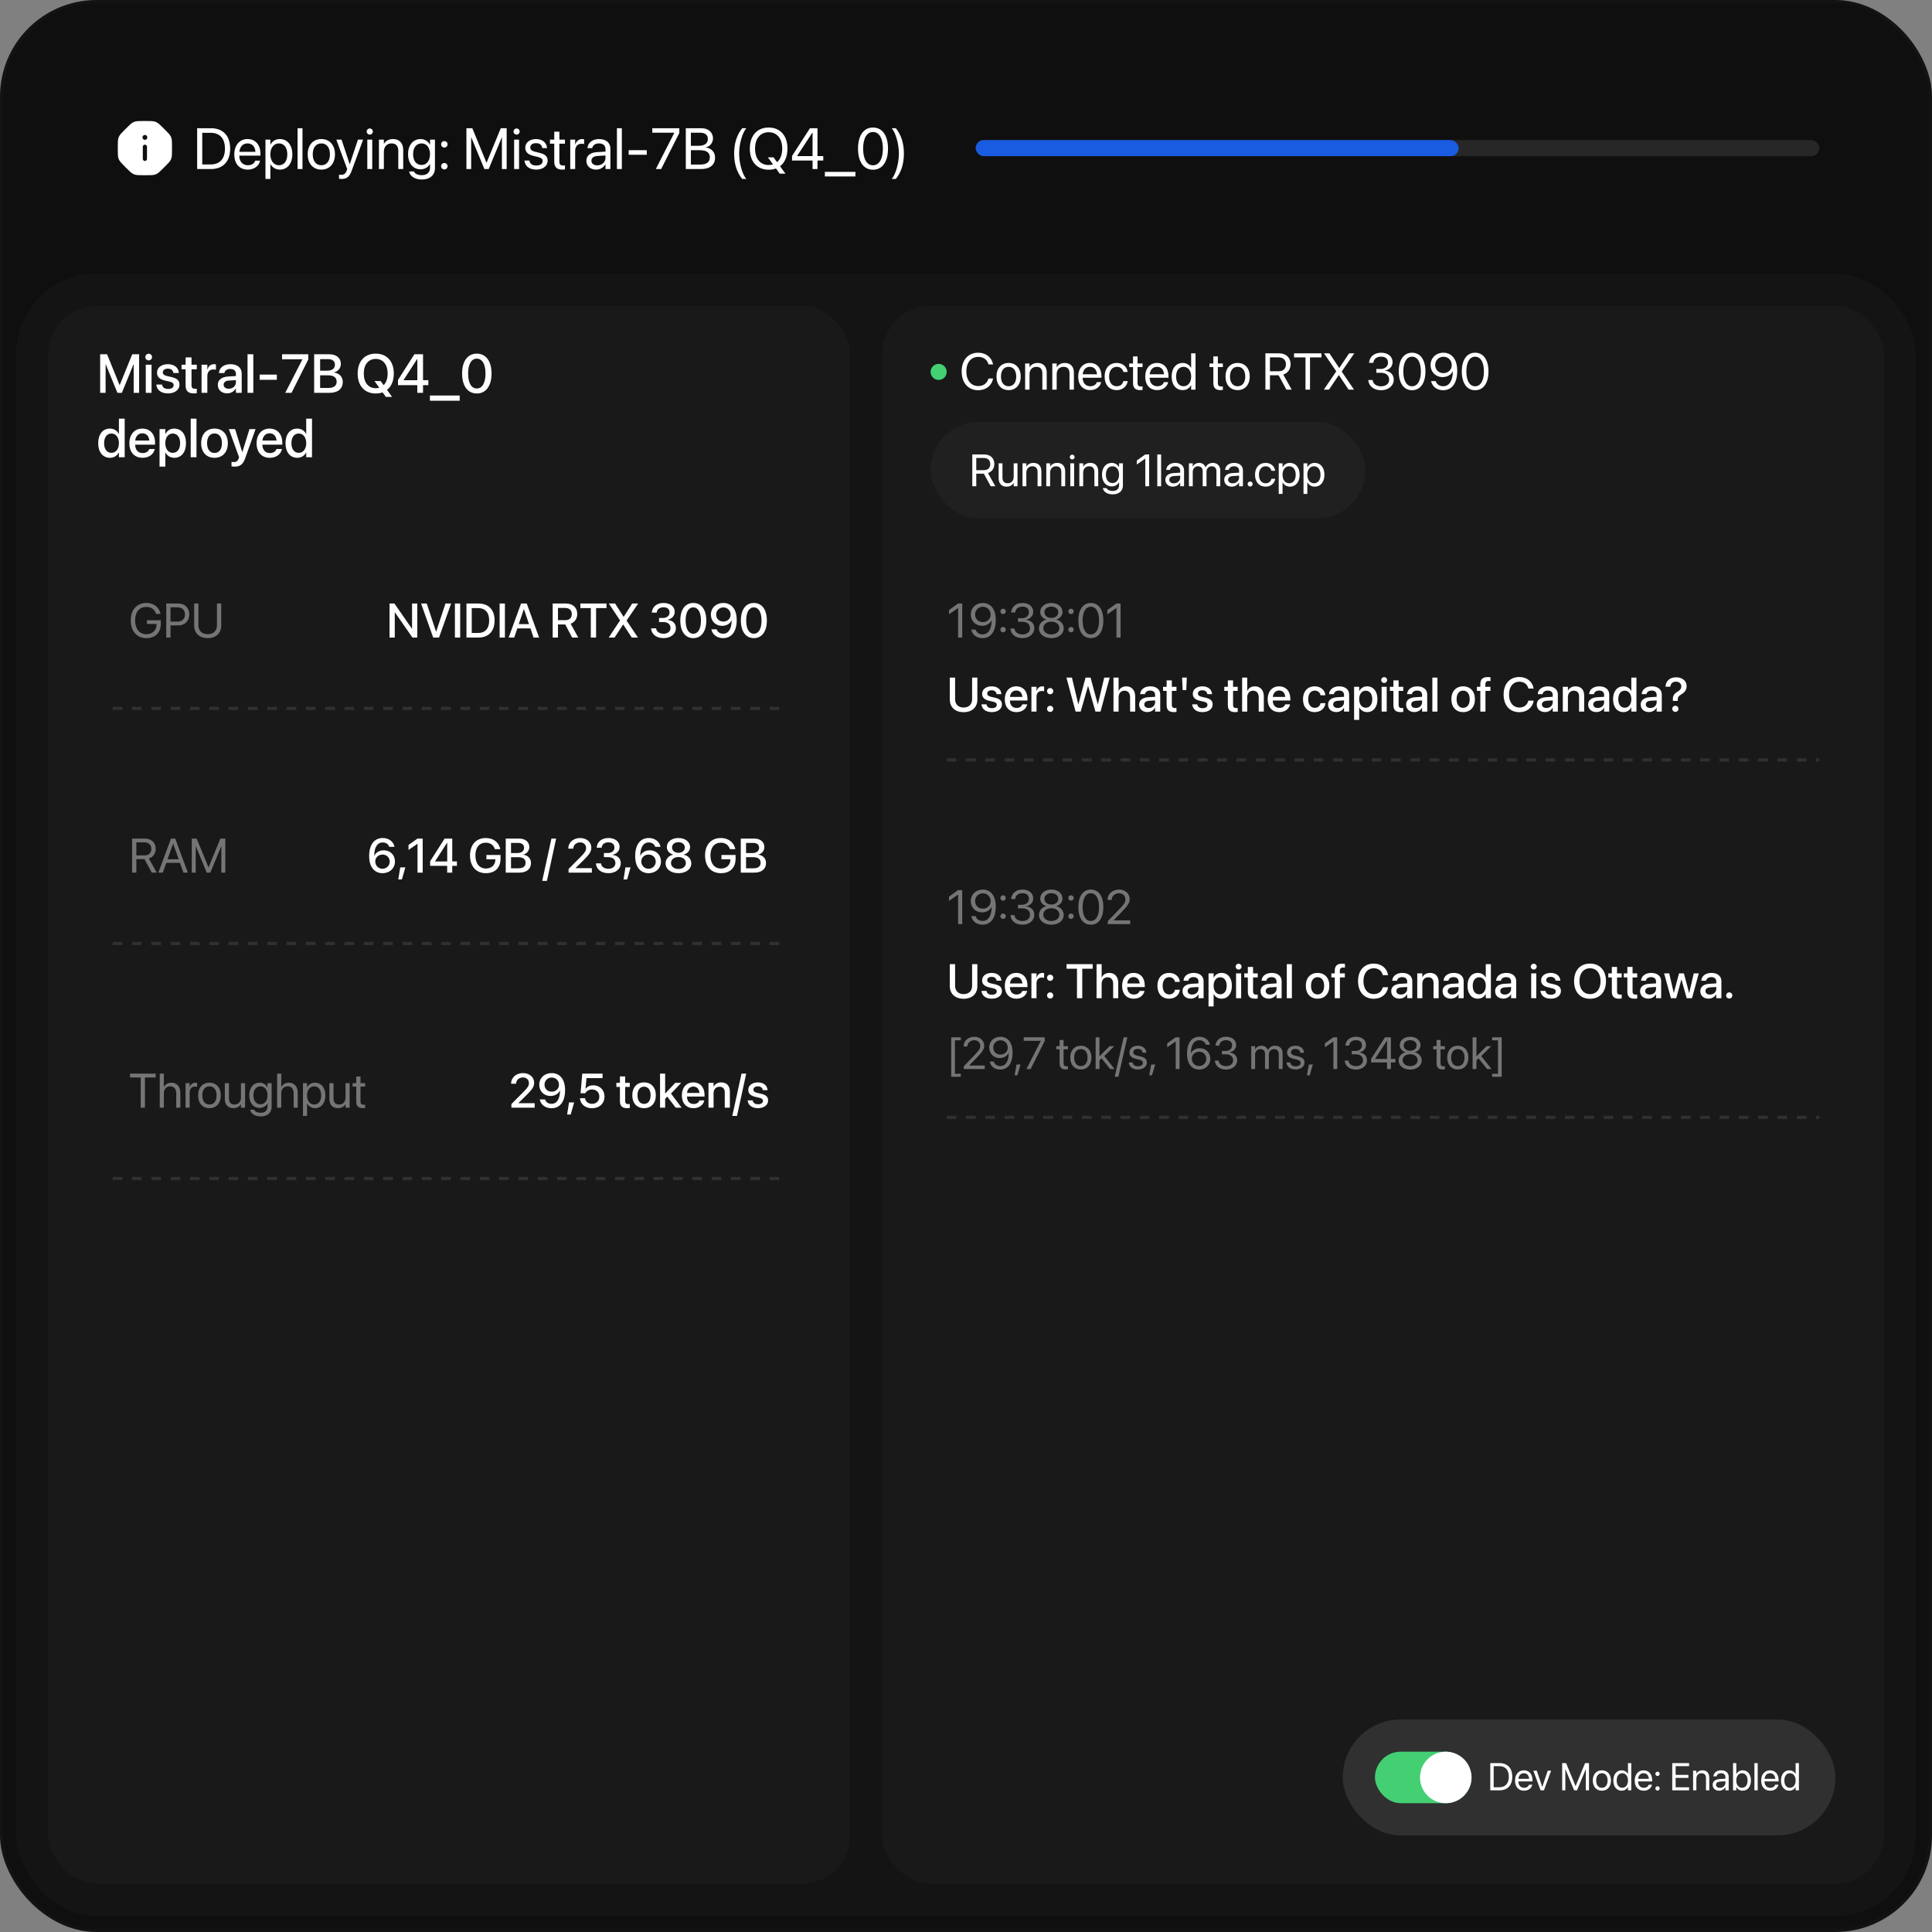<svg width="600" height="600" viewBox="0 0 600 600" fill="none" xmlns="http://www.w3.org/2000/svg">
<rect x="0" y="0" width="600" height="600" fill="#808080" stroke="none"/>
<rect x="0.5" y="0.5" width="599" height="599" rx="29.5" fill="#0F0F0F"/>
<rect x="0.5" y="0.5" width="599" height="599" rx="29.5" stroke="#131313"/>
<rect x="5" y="85" width="590" height="510" rx="25" fill="#0F0F0F"/>
<rect x="5" y="85" width="590" height="510" rx="25" fill="white" fill-opacity="0.02"/>
<rect x="15" y="95" width="249" height="490" rx="15" fill="white" fill-opacity="0.02"/>
<path d="M31.104 122V110.022H33.254L37.13 119.584H37.18L41.065 110.022H43.206V122H41.513V113.16H41.455L37.844 122H36.466L32.855 113.16H32.797V122H31.104ZM46.17 111.923C45.589 111.923 45.124 111.458 45.124 110.894C45.124 110.321 45.589 109.856 46.17 109.856C46.759 109.856 47.216 110.321 47.216 110.894C47.216 111.458 46.759 111.923 46.17 111.923ZM45.273 122V113.268H47.066V122H45.273ZM52.188 122.174C50.005 122.174 48.727 121.095 48.544 119.501L48.536 119.427H50.312L50.329 119.51C50.495 120.315 51.092 120.788 52.196 120.788C53.275 120.788 53.923 120.34 53.923 119.634V119.626C53.923 119.062 53.607 118.738 52.669 118.514L51.242 118.19C49.581 117.808 48.76 117.011 48.76 115.741V115.733C48.76 114.172 50.121 113.102 52.13 113.102C54.197 113.102 55.442 114.255 55.533 115.741L55.541 115.841H53.856L53.848 115.783C53.74 115.019 53.143 114.488 52.13 114.488C51.167 114.488 50.561 114.944 50.561 115.642V115.65C50.561 116.189 50.918 116.555 51.856 116.779L53.275 117.103C55.06 117.518 55.741 118.223 55.741 119.477V119.485C55.741 121.079 54.247 122.174 52.188 122.174ZM60.198 122.174C58.472 122.174 57.642 121.444 57.642 119.701V114.695H56.388V113.268H57.642V110.993H59.476V113.268H61.111V114.695H59.476V119.593C59.476 120.481 59.874 120.747 60.63 120.747C60.821 120.747 60.978 120.73 61.111 120.713V122.1C60.904 122.133 60.563 122.174 60.198 122.174ZM62.597 122V113.268H64.39V114.762H64.432C64.714 113.741 65.444 113.102 66.44 113.102C66.698 113.102 66.922 113.143 67.063 113.168V114.836C66.922 114.778 66.606 114.737 66.258 114.737C65.104 114.737 64.39 115.492 64.39 116.795V122H62.597ZM70.558 122.158C68.814 122.158 67.644 121.087 67.644 119.518V119.501C67.644 117.982 68.823 117.053 70.89 116.928L73.264 116.787V116.131C73.264 115.168 72.641 114.587 71.529 114.587C70.491 114.587 69.852 115.077 69.703 115.774L69.686 115.849H67.993L68.001 115.758C68.126 114.255 69.429 113.102 71.579 113.102C73.712 113.102 75.065 114.23 75.065 115.982V122H73.264V120.622H73.231C72.724 121.56 71.711 122.158 70.558 122.158ZM69.454 119.477C69.454 120.24 70.085 120.722 71.047 120.722C72.309 120.722 73.264 119.867 73.264 118.729V118.049L71.13 118.182C70.051 118.248 69.454 118.721 69.454 119.46V119.477ZM76.874 122V110.022H78.668V122H76.874ZM80.635 117.949V116.331H85.972V117.949H80.635ZM88.587 122L93.908 111.632V111.591H87.591V110.022H95.742V111.632L90.538 122H88.587ZM97.56 122V110.022H102.341C104.466 110.022 105.861 111.209 105.861 113.019V113.035C105.861 114.297 104.906 115.467 103.645 115.65V115.683C105.346 115.857 106.45 117.028 106.45 118.605V118.622C106.45 120.722 104.915 122 102.366 122H97.56ZM101.893 111.541H99.419V115.127H101.478C103.122 115.127 104.01 114.463 104.01 113.259V113.243C104.01 112.147 103.238 111.541 101.893 111.541ZM101.86 116.563H99.419V120.481H101.984C103.653 120.481 104.549 119.809 104.549 118.53V118.514C104.549 117.227 103.636 116.563 101.86 116.563ZM116.685 122.199C113.232 122.199 111.074 119.825 111.074 116.015V115.999C111.074 112.197 113.24 109.823 116.685 109.823C120.138 109.823 122.296 112.205 122.296 115.999V116.015C122.296 118.273 121.541 120.033 120.196 121.087L121.773 123.27H119.839L118.818 121.851C118.179 122.083 117.465 122.199 116.685 122.199ZM116.685 120.556C117.075 120.556 117.44 120.506 117.781 120.406L116.287 118.331H118.212L119.134 119.609C119.939 118.821 120.387 117.576 120.387 116.015V115.999C120.387 113.218 118.959 111.466 116.685 111.466C114.419 111.466 112.975 113.209 112.975 115.999V116.015C112.975 118.804 114.411 120.556 116.685 120.556ZM129.593 122V119.618H123.6V117.999L128.688 110.022H131.377V118.057H133.029V119.618H131.377V122H129.593ZM125.326 118.082H129.609V111.491H129.56L125.326 118.032V118.082ZM133.511 124.449V122.83H142.766V124.449H133.511ZM148.079 122.199C145.215 122.199 143.505 119.817 143.505 116.015V115.999C143.505 112.197 145.215 109.823 148.079 109.823C150.934 109.823 152.652 112.197 152.652 115.999V116.015C152.652 119.817 150.934 122.199 148.079 122.199ZM148.079 120.647C149.78 120.647 150.776 118.887 150.776 116.015V115.999C150.776 113.126 149.78 111.383 148.079 111.383C146.369 111.383 145.381 113.126 145.381 115.999V116.015C145.381 118.887 146.369 120.647 148.079 120.647ZM34.15 142.174C31.926 142.174 30.498 140.415 30.498 137.634V137.625C30.498 134.845 31.942 133.102 34.134 133.102C35.371 133.102 36.367 133.724 36.89 134.753H36.923V130.022H38.724V142H36.923V140.522H36.89C36.367 141.543 35.404 142.174 34.15 142.174ZM34.623 140.63C35.977 140.63 36.931 139.452 36.931 137.634V137.625C36.931 135.816 35.968 134.637 34.623 134.637C33.212 134.637 32.333 135.783 32.333 137.625V137.634C32.333 139.493 33.204 140.63 34.623 140.63ZM44.294 142.174C41.729 142.174 40.177 140.423 40.177 137.667V137.659C40.177 134.928 41.754 133.102 44.203 133.102C46.651 133.102 48.154 134.861 48.154 137.484V138.09H41.97C42.003 139.742 42.908 140.705 44.335 140.705C45.398 140.705 46.103 140.157 46.328 139.501L46.352 139.435H48.054L48.038 139.526C47.755 140.913 46.411 142.174 44.294 142.174ZM44.211 134.571C43.049 134.571 42.152 135.359 41.995 136.82H46.377C46.228 135.31 45.381 134.571 44.211 134.571ZM49.548 144.905V133.268H51.341V134.77H51.383C51.906 133.732 52.869 133.102 54.114 133.102C56.338 133.102 57.766 134.845 57.766 137.634V137.642C57.766 140.423 56.33 142.174 54.139 142.174C52.902 142.174 51.898 141.543 51.383 140.531H51.341V144.905H49.548ZM53.649 140.63C55.06 140.63 55.94 139.485 55.94 137.642V137.634C55.94 135.774 55.052 134.637 53.649 134.637C52.288 134.637 51.333 135.816 51.333 137.634V137.642C51.333 139.452 52.296 140.63 53.649 140.63ZM59.227 142V130.022H61.02V142H59.227ZM66.615 142.174C64.108 142.174 62.473 140.439 62.473 137.634V137.617C62.473 134.828 64.124 133.102 66.606 133.102C69.097 133.102 70.757 134.82 70.757 137.617V137.634C70.757 140.448 69.113 142.174 66.615 142.174ZM66.623 140.672C68.026 140.672 68.922 139.56 68.922 137.634V137.617C68.922 135.708 68.009 134.604 66.606 134.604C65.228 134.604 64.307 135.708 64.307 137.617V137.634C64.307 139.568 65.22 140.672 66.623 140.672ZM72.84 144.914C72.492 144.914 72.118 144.872 71.902 144.831V143.428C72.043 143.461 72.251 143.494 72.492 143.494C73.338 143.494 73.803 143.27 74.102 142.423L74.251 142.008L71.072 133.268H73.015L75.214 140.373H75.272L77.472 133.268H79.365L76.111 142.407C75.463 144.216 74.55 144.914 72.84 144.914ZM83.806 142.174C81.241 142.174 79.689 140.423 79.689 137.667V137.659C79.689 134.928 81.266 133.102 83.714 133.102C86.163 133.102 87.665 134.861 87.665 137.484V138.09H81.481C81.515 139.742 82.419 140.705 83.847 140.705C84.91 140.705 85.615 140.157 85.839 139.501L85.864 139.435H87.566L87.549 139.526C87.267 140.913 85.922 142.174 83.806 142.174ZM83.723 134.571C82.561 134.571 81.664 135.359 81.506 136.82H85.889C85.74 135.31 84.893 134.571 83.723 134.571ZM92.322 142.174C90.098 142.174 88.67 140.415 88.67 137.634V137.625C88.67 134.845 90.114 133.102 92.306 133.102C93.543 133.102 94.539 133.724 95.061 134.753H95.095V130.022H96.896V142H95.095V140.522H95.061C94.539 141.543 93.576 142.174 92.322 142.174ZM92.795 140.63C94.148 140.63 95.103 139.452 95.103 137.634V137.625C95.103 135.816 94.14 134.637 92.795 134.637C91.384 134.637 90.504 135.783 90.504 137.625V137.634C90.504 139.493 91.376 140.63 92.795 140.63Z" fill="white"/>
<path d="M45.456 198.176C42.505 198.176 40.615 196.03 40.615 192.661V192.653C40.615 189.35 42.505 187.255 45.456 187.255C47.888 187.255 49.346 188.654 49.836 190.522L49.873 190.661H48.489L48.459 190.581C47.969 189.24 46.943 188.471 45.456 188.471C43.281 188.471 41.963 190.046 41.963 192.653V192.661C41.963 195.319 43.303 196.96 45.456 196.96C47.331 196.96 48.621 195.744 48.621 193.972V193.781H45.64V192.624H49.939V193.627C49.939 196.484 48.276 198.176 45.456 198.176ZM51.631 198V187.431H55.395C57.38 187.431 58.787 188.801 58.787 190.808V190.822C58.787 192.829 57.38 194.228 55.395 194.228H52.949V198H51.631ZM55.059 188.603H52.949V193.056H55.059C56.567 193.056 57.439 192.229 57.439 190.837V190.822C57.439 189.431 56.567 188.603 55.059 188.603ZM64.507 198.176C61.885 198.176 60.303 196.594 60.303 194.294V187.431H61.621V194.206C61.621 195.832 62.676 196.96 64.507 196.96C66.338 196.96 67.378 195.832 67.378 194.206V187.431H68.696V194.294C68.696 196.594 67.129 198.176 64.507 198.176Z" fill="white" fill-opacity="0.4"/>
<path d="M120.974 198V187.431H122.49L127.925 195.246H127.969V187.431H129.595V198H128.086L122.644 190.17H122.6V198H120.974ZM134.531 198L130.767 187.431H132.532L135.417 196.176H135.454L138.34 187.431H140.105L136.34 198H134.531ZM141.277 198V187.431H142.917V198H141.277ZM144.866 198V187.431H148.594C151.729 187.431 153.596 189.357 153.596 192.683V192.697C153.596 196.037 151.743 198 148.594 198H144.866ZM146.506 196.579H148.44C150.681 196.579 151.919 195.209 151.919 192.712V192.697C151.919 190.214 150.667 188.845 148.44 188.845H146.506V196.579ZM155.164 198V187.431H156.804V198H155.164ZM157.969 198L161.814 187.431H163.586L167.424 198H165.703L164.736 195.144H160.664L159.69 198H157.969ZM162.686 189.182L161.104 193.825H164.29L162.715 189.182H162.686ZM171.643 198V187.431H175.745C177.905 187.431 179.268 188.684 179.268 190.668V190.683C179.268 192.119 178.484 193.261 177.217 193.693L179.583 198H177.693L175.54 193.942H173.284V198H171.643ZM173.284 192.595H175.583C176.851 192.595 177.576 191.899 177.576 190.698V190.683C177.576 189.511 176.799 188.808 175.54 188.808H173.284V192.595ZM183.479 198V188.845H180.242V187.431H188.35V188.845H185.12V198H183.479ZM189.038 198L192.554 192.683V192.661L189.075 187.431H191.03L193.645 191.525H193.711L196.333 187.431H198.186L194.604 192.712V192.741L198.12 198H196.201L193.564 193.964H193.506L190.854 198H189.038ZM206.074 198.176C203.818 198.176 202.346 196.945 202.2 195.224L202.192 195.129H203.767L203.774 195.209C203.877 196.147 204.763 196.806 206.074 196.806C207.363 196.806 208.235 196.088 208.235 195.063V195.048C208.235 193.854 207.371 193.188 205.957 193.188H204.675V191.914H205.913C207.122 191.914 207.942 191.203 207.942 190.222V190.207C207.942 189.189 207.253 188.596 206.06 188.596C204.888 188.596 204.067 189.211 203.965 190.192L203.958 190.258H202.419L202.427 190.185C202.588 188.42 203.994 187.255 206.06 187.255C208.162 187.255 209.539 188.369 209.539 189.995V190.009C209.539 191.32 208.601 192.199 207.312 192.47V192.507C208.865 192.646 209.905 193.583 209.905 195.063V195.078C209.905 196.887 208.315 198.176 206.074 198.176ZM215.31 198.176C212.783 198.176 211.274 196.074 211.274 192.719V192.705C211.274 189.35 212.783 187.255 215.31 187.255C217.83 187.255 219.346 189.35 219.346 192.705V192.719C219.346 196.074 217.83 198.176 215.31 198.176ZM215.31 196.806C216.812 196.806 217.69 195.253 217.69 192.719V192.705C217.69 190.17 216.812 188.632 215.31 188.632C213.801 188.632 212.93 190.17 212.93 192.705V192.719C212.93 195.253 213.801 196.806 215.31 196.806ZM224.641 187.255C226.802 187.255 228.794 188.757 228.794 192.558V192.573C228.794 196.096 227.219 198.176 224.575 198.176C222.693 198.176 221.279 197.099 220.942 195.524L220.92 195.437H222.561L222.59 195.51C222.891 196.301 223.579 196.799 224.59 196.799C226.406 196.799 227.146 195.048 227.212 192.954C227.219 192.858 227.219 192.763 227.219 192.668H227.183C226.765 193.62 225.696 194.367 224.26 194.367C222.239 194.367 220.774 192.895 220.774 190.896V190.881C220.774 188.771 222.407 187.255 224.641 187.255ZM224.634 193.034C225.923 193.034 226.897 192.133 226.897 190.881V190.874C226.897 189.621 225.916 188.632 224.656 188.632C223.411 188.632 222.407 189.606 222.407 190.837V190.852C222.407 192.126 223.352 193.034 224.634 193.034ZM234.119 198.176C231.592 198.176 230.083 196.074 230.083 192.719V192.705C230.083 189.35 231.592 187.255 234.119 187.255C236.638 187.255 238.154 189.35 238.154 192.705V192.719C238.154 196.074 236.638 198.176 234.119 198.176ZM234.119 196.806C235.62 196.806 236.499 195.253 236.499 192.719V192.705C236.499 190.17 235.62 188.632 234.119 188.632C232.61 188.632 231.738 190.17 231.738 192.705V192.719C231.738 195.253 232.61 196.806 234.119 196.806Z" fill="white"/>
<path d="M35 220H244" stroke="white" stroke-opacity="0.1" stroke-dasharray="3 3"/>
<path d="M41.025 271V260.431H44.988C47.024 260.431 48.357 261.676 48.357 263.581V263.595C48.357 265.06 47.551 266.195 46.233 266.613L48.679 271H47.134L44.871 266.818H42.344V271H41.025ZM42.344 265.653H44.871C46.226 265.653 46.995 264.921 46.995 263.625V263.61C46.995 262.35 46.167 261.603 44.812 261.603H42.344V265.653ZM49.177 271L53.11 260.431H54.414L58.34 271H56.956L55.886 267.975H51.631L50.562 271H49.177ZM53.748 262.013L52.034 266.854H55.491L53.777 262.013H53.748ZM59.556 271V260.431H61.079L64.741 269.337H64.785L68.447 260.431H69.971V271H68.74V262.833H68.696L65.32 271H64.207L60.83 262.833H60.786V271H59.556Z" fill="white" fill-opacity="0.4"/>
<path d="M118.797 271.176C116.637 271.176 114.645 269.674 114.645 265.873V265.858C114.645 262.335 116.219 260.255 118.863 260.255C120.746 260.255 122.159 261.332 122.496 262.907L122.518 262.995H120.87L120.848 262.921C120.548 262.13 119.859 261.632 118.849 261.632C117.032 261.632 116.292 263.383 116.227 265.478C116.219 265.573 116.219 265.668 116.219 265.763H116.256C116.673 264.811 117.743 264.064 119.178 264.064C121.2 264.064 122.657 265.536 122.657 267.536V267.55C122.657 269.66 121.024 271.176 118.797 271.176ZM116.542 267.558C116.542 268.81 117.523 269.799 118.775 269.799C120.028 269.799 121.024 268.825 121.024 267.594V267.58C121.024 266.305 120.086 265.397 118.797 265.397C117.516 265.397 116.542 266.298 116.542 267.55V267.558ZM123.697 273.124L124.298 269.374H125.88L124.811 273.124H123.697ZM129.667 271V262.057H129.63L126.869 263.961V262.409L129.652 260.431H131.271V271H129.667ZM138.873 271V268.898H133.585V267.47L138.075 260.431H140.448V267.521H141.905V268.898H140.448V271H138.873ZM135.108 267.543H138.888V261.728H138.844L135.108 267.499V267.543ZM150.899 271.176C147.875 271.176 145.97 269.066 145.97 265.668V265.661C145.97 262.328 147.875 260.255 150.877 260.255C153.353 260.255 154.906 261.684 155.345 263.588L155.375 263.72H153.69L153.668 263.639C153.221 262.416 152.262 261.706 150.885 261.706C148.863 261.706 147.64 263.178 147.64 265.653V265.661C147.64 268.188 148.9 269.726 150.914 269.726C152.628 269.726 153.814 268.642 153.836 267.038V266.862H151.061V265.521H155.455V266.605C155.455 269.469 153.763 271.176 150.899 271.176ZM157.059 271V260.431H161.278C163.153 260.431 164.383 261.479 164.383 263.075V263.09C164.383 264.203 163.541 265.236 162.428 265.397V265.426C163.929 265.58 164.903 266.613 164.903 268.004V268.019C164.903 269.872 163.548 271 161.3 271H157.059ZM160.882 261.771H158.7V264.936H160.516C161.966 264.936 162.75 264.35 162.75 263.288V263.273C162.75 262.306 162.069 261.771 160.882 261.771ZM160.853 266.203H158.7V269.66H160.963C162.435 269.66 163.226 269.066 163.226 267.938V267.924C163.226 266.789 162.42 266.203 160.853 266.203ZM172.711 260.431L169.854 273.563H168.39L171.253 260.431H172.711ZM176.578 271V269.872L180.299 266.129C181.705 264.723 182.02 264.167 182.02 263.346V263.332C182.013 262.328 181.251 261.61 180.182 261.61C178.944 261.61 178.058 262.445 178.043 263.515V263.559H176.49V263.515C176.49 261.625 178.094 260.255 180.16 260.255C182.188 260.255 183.639 261.53 183.639 263.236V263.251C183.639 264.459 183.075 265.316 181.178 267.191L178.775 269.55V269.616H183.807V271H176.578ZM188.956 271.176C186.7 271.176 185.228 269.945 185.082 268.224L185.074 268.129H186.649L186.656 268.209C186.759 269.147 187.645 269.806 188.956 269.806C190.245 269.806 191.117 269.088 191.117 268.063V268.048C191.117 266.854 190.252 266.188 188.839 266.188H187.557V264.914H188.795C190.003 264.914 190.824 264.203 190.824 263.222V263.207C190.824 262.189 190.135 261.596 188.941 261.596C187.77 261.596 186.949 262.211 186.847 263.192L186.839 263.258H185.301L185.309 263.185C185.47 261.42 186.876 260.255 188.941 260.255C191.043 260.255 192.42 261.369 192.42 262.995V263.009C192.42 264.32 191.483 265.199 190.194 265.47V265.507C191.747 265.646 192.787 266.583 192.787 268.063V268.078C192.787 269.887 191.197 271.176 188.956 271.176ZM193.644 273.124L194.244 269.374H195.826L194.757 273.124H193.644ZM201.415 271.176C199.254 271.176 197.262 269.674 197.262 265.873V265.858C197.262 262.335 198.836 260.255 201.48 260.255C203.363 260.255 204.776 261.332 205.113 262.907L205.135 262.995H203.487L203.465 262.921C203.165 262.13 202.477 261.632 201.466 261.632C199.649 261.632 198.91 263.383 198.844 265.478C198.836 265.573 198.836 265.668 198.836 265.763H198.873C199.291 264.811 200.36 264.064 201.795 264.064C203.817 264.064 205.274 265.536 205.274 267.536V267.55C205.274 269.66 203.641 271.176 201.415 271.176ZM199.159 267.558C199.159 268.81 200.14 269.799 201.393 269.799C202.645 269.799 203.641 268.825 203.641 267.594V267.58C203.641 266.305 202.704 265.397 201.415 265.397C200.133 265.397 199.159 266.298 199.159 267.55V267.558ZM210.694 271.176C208.358 271.176 206.703 269.923 206.703 268.136V268.122C206.703 266.789 207.662 265.734 209.039 265.434V265.397C207.86 265.06 207.091 264.181 207.091 263.061V263.046C207.091 261.435 208.592 260.255 210.694 260.255C212.796 260.255 214.305 261.435 214.305 263.046V263.061C214.305 264.181 213.536 265.06 212.357 265.397V265.434C213.734 265.734 214.686 266.789 214.686 268.122V268.136C214.686 269.923 213.038 271.176 210.694 271.176ZM210.694 264.848C211.874 264.848 212.679 264.167 212.679 263.207V263.192C212.679 262.226 211.866 261.552 210.694 261.552C209.522 261.552 208.717 262.226 208.717 263.192V263.207C208.717 264.167 209.522 264.848 210.694 264.848ZM210.694 269.865C212.042 269.865 213.001 269.096 213.001 268.026V268.012C213.001 266.935 212.049 266.159 210.694 266.159C209.339 266.159 208.387 266.935 208.387 268.012V268.026C208.387 269.096 209.347 269.865 210.694 269.865ZM223.893 271.176C220.868 271.176 218.963 269.066 218.963 265.668V265.661C218.963 262.328 220.868 260.255 223.871 260.255C226.346 260.255 227.899 261.684 228.338 263.588L228.368 263.72H226.683L226.661 263.639C226.214 262.416 225.255 261.706 223.878 261.706C221.856 261.706 220.633 263.178 220.633 265.653V265.661C220.633 268.188 221.893 269.726 223.907 269.726C225.621 269.726 226.808 268.642 226.83 267.038V266.862H224.054V265.521H228.448V266.605C228.448 269.469 226.756 271.176 223.893 271.176ZM230.052 271V260.431H234.271C236.146 260.431 237.376 261.479 237.376 263.075V263.09C237.376 264.203 236.534 265.236 235.421 265.397V265.426C236.922 265.58 237.896 266.613 237.896 268.004V268.019C237.896 269.872 236.542 271 234.293 271H230.052ZM233.875 261.771H231.693V264.936H233.509C234.959 264.936 235.743 264.35 235.743 263.288V263.273C235.743 262.306 235.062 261.771 233.875 261.771ZM233.846 266.203H231.693V269.66H233.956C235.428 269.66 236.219 269.066 236.219 267.938V267.924C236.219 266.789 235.414 266.203 233.846 266.203Z" fill="white"/>
<path d="M35 293H244" stroke="white" stroke-opacity="0.1" stroke-dasharray="3 3"/>
<path d="M43.699 344V334.618H40.366V333.431H48.35V334.618H45.017V344H43.699ZM49.609 344V333.431H50.884V337.599H50.913C51.323 336.742 52.151 336.236 53.286 336.236C54.905 336.236 56.011 337.489 56.011 339.334V344H54.736V339.554C54.736 338.177 54.033 337.364 52.847 337.364C51.667 337.364 50.884 338.258 50.884 339.554V344H49.609ZM57.629 344V336.383H58.904V337.672H58.933C59.19 336.793 59.849 336.236 60.706 336.236C60.925 336.236 61.116 336.273 61.218 336.288V337.525C61.116 337.489 60.845 337.452 60.537 337.452C59.548 337.452 58.904 338.141 58.904 339.298V344H57.629ZM65.049 344.146C62.932 344.146 61.519 342.616 61.519 340.191V340.177C61.519 337.752 62.94 336.236 65.041 336.236C67.144 336.236 68.572 337.745 68.572 340.177V340.191C68.572 342.623 67.151 344.146 65.049 344.146ZM65.056 343.019C66.397 343.019 67.268 341.979 67.268 340.191V340.177C67.268 338.39 66.389 337.364 65.041 337.364C63.716 337.364 62.822 338.397 62.822 340.177V340.191C62.822 341.986 63.709 343.019 65.056 343.019ZM72.461 344.146C70.791 344.146 69.824 343.062 69.824 341.327V336.383H71.099V341.1C71.099 342.337 71.677 343.019 72.849 343.019C74.05 343.019 74.834 342.162 74.834 340.865V336.383H76.108V344H74.834V342.916H74.805C74.394 343.626 73.618 344.146 72.461 344.146ZM80.994 346.71C79.111 346.71 77.925 345.824 77.676 344.696L77.661 344.63H78.943L78.972 344.696C79.214 345.245 79.939 345.582 80.979 345.582C82.319 345.582 83.081 344.842 83.081 343.663V342.689H83.052C82.598 343.531 81.719 344.073 80.627 344.073C78.709 344.073 77.397 342.528 77.397 340.147V340.14C77.397 337.774 78.723 336.236 80.657 336.236C81.733 336.236 82.583 336.822 83.052 337.672H83.081V336.383H84.356V343.788C84.356 345.553 83.059 346.71 80.994 346.71ZM80.906 342.945C82.202 342.945 83.081 341.839 83.081 340.147V340.14C83.081 338.463 82.195 337.364 80.906 337.364C79.551 337.364 78.701 338.448 78.701 340.14V340.147C78.701 341.876 79.551 342.945 80.906 342.945ZM86.069 344V333.431H87.344V337.599H87.373C87.783 336.742 88.611 336.236 89.746 336.236C91.365 336.236 92.471 337.489 92.471 339.334V344H91.196V339.554C91.196 338.177 90.493 337.364 89.307 337.364C88.127 337.364 87.344 338.258 87.344 339.554V344H86.069ZM94.089 346.563V336.383H95.364V337.672H95.393C95.869 336.786 96.719 336.236 97.81 336.236C99.758 336.236 101.047 337.789 101.047 340.191V340.199C101.047 342.601 99.744 344.146 97.832 344.146C96.755 344.146 95.869 343.604 95.393 342.726H95.364V346.563H94.089ZM97.561 343.019C98.909 343.019 99.744 341.935 99.744 340.199V340.191C99.744 338.441 98.909 337.364 97.561 337.364C96.272 337.364 95.356 338.485 95.356 340.191V340.199C95.356 341.898 96.279 343.019 97.561 343.019ZM104.937 344.146C103.267 344.146 102.3 343.062 102.3 341.327V336.383H103.574V341.1C103.574 342.337 104.153 343.019 105.325 343.019C106.526 343.019 107.31 342.162 107.31 340.865V336.383H108.584V344H107.31V342.916H107.28C106.87 343.626 106.094 344.146 104.937 344.146ZM112.722 344.146C111.323 344.146 110.635 343.517 110.635 342.059V337.438H109.521V336.383H110.635V334.325H111.953V336.383H113.403V337.438H111.953V342.052C111.953 342.865 112.312 343.092 112.993 343.092C113.147 343.092 113.293 343.07 113.403 343.062V344.095C113.242 344.117 112.971 344.146 112.722 344.146Z" fill="white" fill-opacity="0.4"/>
<path d="M158.82 344V342.872L162.541 339.129C163.947 337.723 164.262 337.167 164.262 336.346V336.332C164.255 335.328 163.493 334.61 162.424 334.61C161.186 334.61 160.3 335.445 160.285 336.515V336.559H158.732V336.515C158.732 334.625 160.336 333.255 162.402 333.255C164.431 333.255 165.881 334.53 165.881 336.236V336.251C165.881 337.459 165.317 338.316 163.42 340.191L161.018 342.55V342.616H166.049V344H158.82ZM171.337 333.255C173.498 333.255 175.49 334.757 175.49 338.558V338.573C175.49 342.096 173.916 344.176 171.271 344.176C169.389 344.176 167.976 343.099 167.639 341.524L167.617 341.437H169.257L169.287 341.51C169.587 342.301 170.275 342.799 171.286 342.799C173.103 342.799 173.842 341.048 173.908 338.954C173.916 338.858 173.916 338.763 173.916 338.668H173.879C173.461 339.62 172.392 340.367 170.957 340.367C168.935 340.367 167.47 338.895 167.47 336.896V336.881C167.47 334.771 169.104 333.255 171.337 333.255ZM171.33 339.034C172.619 339.034 173.593 338.133 173.593 336.881V336.874C173.593 335.621 172.612 334.632 171.352 334.632C170.107 334.632 169.104 335.606 169.104 336.837V336.852C169.104 338.126 170.048 339.034 171.33 339.034ZM176.12 346.124L176.721 342.374H178.303L177.233 346.124H176.12ZM183.854 344.176C181.738 344.176 180.266 342.894 180.119 341.151L180.112 341.063H181.679L181.687 341.122C181.826 342.074 182.69 342.806 183.869 342.806C185.202 342.806 186.132 341.883 186.132 340.572V340.558C186.125 339.261 185.195 338.346 183.884 338.346C183.232 338.346 182.668 338.536 182.243 338.917C182.045 339.085 181.877 339.291 181.738 339.525H180.302L180.822 333.431H187.121V334.815H182.148L181.826 338.163H181.862C182.338 337.452 183.217 337.049 184.257 337.049C186.279 337.049 187.736 338.507 187.736 340.528V340.543C187.736 342.689 186.132 344.176 183.854 344.176ZM194.782 344.154C193.259 344.154 192.526 343.509 192.526 341.971V337.555H191.42V336.295H192.526V334.288H194.145V336.295H195.588V337.555H194.145V341.876C194.145 342.66 194.497 342.894 195.163 342.894C195.332 342.894 195.471 342.879 195.588 342.865V344.088C195.405 344.117 195.104 344.154 194.782 344.154ZM200.019 344.154C197.807 344.154 196.364 342.623 196.364 340.147V340.133C196.364 337.672 197.822 336.148 200.012 336.148C202.209 336.148 203.674 337.665 203.674 340.133V340.147C203.674 342.63 202.224 344.154 200.019 344.154ZM200.026 342.828C201.264 342.828 202.055 341.847 202.055 340.147V340.133C202.055 338.448 201.25 337.474 200.012 337.474C198.796 337.474 197.983 338.448 197.983 340.133V340.147C197.983 341.854 198.789 342.828 200.026 342.828ZM204.985 344V333.431H206.567V339.583H206.604L209.694 336.295H211.555L208.391 339.62L211.679 344H209.841L207.226 340.572L206.567 341.224V344H204.985ZM215.393 344.154C213.129 344.154 211.76 342.608 211.76 340.177V340.169C211.76 337.76 213.151 336.148 215.312 336.148C217.473 336.148 218.798 337.701 218.798 340.016V340.55H213.342C213.371 342.008 214.169 342.857 215.429 342.857C216.367 342.857 216.989 342.374 217.187 341.795L217.209 341.737H218.71L218.696 341.817C218.447 343.041 217.26 344.154 215.393 344.154ZM215.319 337.445C214.294 337.445 213.503 338.141 213.364 339.43H217.231C217.099 338.097 216.352 337.445 215.319 337.445ZM220.029 344V336.295H221.611V337.459H221.647C222.05 336.676 222.841 336.148 224.006 336.148C225.698 336.148 226.672 337.24 226.672 339.012V344H225.083V339.312C225.083 338.155 224.541 337.503 223.442 337.503C222.329 337.503 221.611 338.309 221.611 339.51V344H220.029ZM231.74 333.431L228.884 346.563H227.419L230.283 333.431H231.74ZM235.41 344.154C233.483 344.154 232.355 343.202 232.194 341.795L232.187 341.729H233.754L233.769 341.803C233.916 342.513 234.443 342.931 235.417 342.931C236.369 342.931 236.94 342.535 236.94 341.913V341.905C236.94 341.407 236.662 341.122 235.834 340.924L234.575 340.638C233.11 340.301 232.385 339.598 232.385 338.478V338.47C232.385 337.093 233.586 336.148 235.358 336.148C237.182 336.148 238.281 337.167 238.361 338.478L238.369 338.565H236.882L236.875 338.514C236.779 337.84 236.252 337.372 235.358 337.372C234.509 337.372 233.974 337.774 233.974 338.39V338.397C233.974 338.873 234.289 339.195 235.117 339.393L236.369 339.679C237.944 340.045 238.544 340.667 238.544 341.773V341.781C238.544 343.187 237.226 344.154 235.41 344.154Z" fill="white"/>
<path d="M35 366H244" stroke="white" stroke-opacity="0.1" stroke-dasharray="3 3"/>
<rect x="274" y="95" width="311" height="490" rx="15" fill="white" fill-opacity="0.02"/>
<circle cx="291.5" cy="115.5" r="2.5" fill="#44CF73"/>
<path d="M303.805 121.188C300.672 121.188 298.656 118.906 298.656 115.359V115.352C298.656 111.805 300.664 109.539 303.805 109.539C306.148 109.539 307.969 110.961 308.398 113.094L308.414 113.172H306.992L306.938 113C306.5 111.633 305.391 110.836 303.805 110.836C301.555 110.836 300.102 112.609 300.102 115.352V115.359C300.102 118.102 301.562 119.891 303.805 119.891C305.383 119.891 306.477 119.109 306.969 117.625L306.992 117.555H308.414L308.398 117.633C307.969 119.789 306.164 121.188 303.805 121.188ZM313.234 121.156C310.977 121.156 309.469 119.523 309.469 116.938V116.922C309.469 114.336 310.984 112.719 313.227 112.719C315.469 112.719 316.992 114.328 316.992 116.922V116.938C316.992 119.531 315.477 121.156 313.234 121.156ZM313.242 119.953C314.672 119.953 315.602 118.844 315.602 116.938V116.922C315.602 115.016 314.664 113.922 313.227 113.922C311.812 113.922 310.859 115.023 310.859 116.922V116.938C310.859 118.852 311.805 119.953 313.242 119.953ZM318.367 121V112.875H319.727V114.031H319.758C320.195 113.273 321.023 112.719 322.258 112.719C324.039 112.719 325.07 113.875 325.07 115.727V121H323.711V115.969C323.711 114.648 323.094 113.922 321.844 113.922C320.562 113.922 319.727 114.836 319.727 116.219V121H318.367ZM326.805 121V112.875H328.164V114.031H328.195C328.633 113.273 329.461 112.719 330.695 112.719C332.477 112.719 333.508 113.875 333.508 115.727V121H332.148V115.969C332.148 114.648 331.531 113.922 330.281 113.922C329 113.922 328.164 114.836 328.164 116.219V121H326.805ZM338.586 121.156C336.25 121.156 334.844 119.523 334.844 116.969V116.961C334.844 114.445 336.281 112.719 338.5 112.719C340.719 112.719 342.07 114.367 342.07 116.805V117.305H336.219C336.25 118.977 337.172 119.953 338.617 119.953C339.648 119.953 340.375 119.438 340.609 118.742L340.633 118.672H341.969L341.953 118.75C341.688 120.094 340.359 121.156 338.586 121.156ZM338.492 113.922C337.312 113.922 336.391 114.727 336.242 116.242H340.688C340.555 114.664 339.68 113.922 338.492 113.922ZM346.812 121.156C344.508 121.156 343.047 119.516 343.047 116.93V116.922C343.047 114.359 344.539 112.719 346.797 112.719C348.82 112.719 350.016 114.062 350.188 115.453L350.195 115.516H348.867L348.852 115.453C348.648 114.641 347.992 113.922 346.797 113.922C345.383 113.922 344.438 115.094 344.438 116.938V116.945C344.438 118.836 345.406 119.953 346.812 119.953C347.922 119.953 348.633 119.328 348.859 118.422L348.875 118.359H350.211L350.203 118.414C349.984 119.961 348.648 121.156 346.812 121.156ZM354.102 121.156C352.609 121.156 351.875 120.484 351.875 118.93V114H350.688V112.875H351.875V110.68H353.281V112.875H354.828V114H353.281V118.922C353.281 119.789 353.664 120.031 354.391 120.031C354.555 120.031 354.711 120.008 354.828 120V121.102C354.656 121.125 354.367 121.156 354.102 121.156ZM359.398 121.156C357.062 121.156 355.656 119.523 355.656 116.969V116.961C355.656 114.445 357.094 112.719 359.312 112.719C361.531 112.719 362.883 114.367 362.883 116.805V117.305H357.031C357.062 118.977 357.984 119.953 359.43 119.953C360.461 119.953 361.188 119.438 361.422 118.742L361.445 118.672H362.781L362.766 118.75C362.5 120.094 361.172 121.156 359.398 121.156ZM359.305 113.922C358.125 113.922 357.203 114.727 357.055 116.242H361.5C361.367 114.664 360.492 113.922 359.305 113.922ZM367.312 121.156C365.234 121.156 363.859 119.5 363.859 116.938V116.93C363.859 114.367 365.25 112.719 367.289 112.719C368.438 112.719 369.383 113.297 369.891 114.234H369.922V109.727H371.281V121H369.922V119.625H369.891C369.383 120.57 368.477 121.156 367.312 121.156ZM367.578 119.953C368.953 119.953 369.93 118.758 369.93 116.938V116.93C369.93 115.117 368.945 113.922 367.578 113.922C366.141 113.922 365.25 115.078 365.25 116.93V116.938C365.25 118.805 366.141 119.953 367.578 119.953ZM379.039 121.156C377.547 121.156 376.812 120.484 376.812 118.93V114H375.625V112.875H376.812V110.68H378.219V112.875H379.766V114H378.219V118.922C378.219 119.789 378.602 120.031 379.328 120.031C379.492 120.031 379.648 120.008 379.766 120V121.102C379.594 121.125 379.305 121.156 379.039 121.156ZM384.359 121.156C382.102 121.156 380.594 119.523 380.594 116.938V116.922C380.594 114.336 382.109 112.719 384.352 112.719C386.594 112.719 388.117 114.328 388.117 116.922V116.938C388.117 119.531 386.602 121.156 384.359 121.156ZM384.367 119.953C385.797 119.953 386.727 118.844 386.727 116.938V116.922C386.727 115.016 385.789 113.922 384.352 113.922C382.938 113.922 381.984 115.023 381.984 116.922V116.938C381.984 118.852 382.93 119.953 384.367 119.953ZM392.984 121V109.727H397.211C399.383 109.727 400.805 111.055 400.805 113.086V113.102C400.805 114.664 399.945 115.875 398.539 116.32L401.148 121H399.5L397.086 116.539H394.391V121H392.984ZM394.391 115.297H397.086C398.531 115.297 399.352 114.516 399.352 113.133V113.117C399.352 111.773 398.469 110.977 397.023 110.977H394.391V115.297ZM405.43 121V110.992H401.875V109.727H410.391V110.992H406.836V121H405.43ZM411.133 121L414.977 115.336V115.305L411.18 109.727H412.875L415.891 114.266H415.938L418.984 109.727H420.586L416.688 115.375V115.406L420.5 121H418.812L415.812 116.5H415.766L412.727 121H411.133ZM428.93 121.188C426.602 121.188 425.094 119.891 424.945 118.109L424.938 118.016H426.289L426.297 118.094C426.414 119.203 427.43 119.969 428.93 119.969C430.406 119.969 431.414 119.141 431.414 117.945V117.93C431.414 116.547 430.422 115.773 428.844 115.773H427.43V114.586H428.781C430.125 114.586 431.062 113.758 431.062 112.633V112.617C431.062 111.438 430.289 110.758 428.914 110.758C427.586 110.758 426.641 111.461 426.523 112.602L426.516 112.68H425.164L425.172 112.602C425.352 110.766 426.805 109.539 428.914 109.539C431.062 109.539 432.477 110.734 432.477 112.445V112.461C432.477 113.852 431.492 114.805 430.086 115.102V115.133C431.727 115.273 432.844 116.297 432.844 117.898V117.914C432.844 119.797 431.188 121.188 428.93 121.188ZM438.531 121.188C435.938 121.188 434.398 118.945 434.398 115.367V115.352C434.398 111.773 435.938 109.539 438.531 109.539C441.125 109.539 442.68 111.773 442.68 115.352V115.367C442.68 118.945 441.125 121.188 438.531 121.188ZM438.531 119.961C440.25 119.961 441.266 118.195 441.266 115.367V115.352C441.266 112.523 440.25 110.773 438.531 110.773C436.812 110.773 435.812 112.523 435.812 115.352V115.367C435.812 118.195 436.812 119.961 438.531 119.961ZM448.273 109.539C450.352 109.539 452.555 110.977 452.555 115.156V115.172C452.555 118.969 450.938 121.188 448.18 121.188C446.266 121.188 444.836 120.094 444.461 118.453L444.438 118.352H445.867L445.898 118.438C446.234 119.367 447.039 119.945 448.195 119.945C450.297 119.945 451.125 117.906 451.188 115.539C451.195 115.461 451.195 115.383 451.195 115.297H451.164C450.711 116.297 449.555 117.109 448.023 117.109C445.875 117.109 444.281 115.523 444.281 113.383V113.367C444.281 111.148 445.969 109.539 448.273 109.539ZM448.266 115.875C449.742 115.875 450.859 114.828 450.859 113.391V113.383C450.859 111.938 449.734 110.789 448.289 110.789C446.852 110.789 445.711 111.914 445.711 113.336V113.352C445.711 114.82 446.781 115.875 448.266 115.875ZM458.109 121.188C455.516 121.188 453.977 118.945 453.977 115.367V115.352C453.977 111.773 455.516 109.539 458.109 109.539C460.703 109.539 462.258 111.773 462.258 115.352V115.367C462.258 118.945 460.703 121.188 458.109 121.188ZM458.109 119.961C459.828 119.961 460.844 118.195 460.844 115.367V115.352C460.844 112.523 459.828 110.773 458.109 110.773C456.391 110.773 455.391 112.523 455.391 115.352V115.367C455.391 118.195 456.391 119.961 458.109 119.961Z" fill="white"/>
<rect x="289" y="131" width="135" height="30" rx="15" fill="#202020"/>
<path d="M301.957 151V141.136H305.655C307.556 141.136 308.8 142.298 308.8 144.075V144.089C308.8 145.456 308.048 146.516 306.817 146.905L309.101 151H307.658L305.546 147.097H303.188V151H301.957ZM303.188 146.01H305.546C306.811 146.01 307.528 145.326 307.528 144.116V144.103C307.528 142.927 306.756 142.229 305.491 142.229H303.188V146.01ZM312.594 151.137C311.035 151.137 310.133 150.125 310.133 148.505V143.891H311.322V148.293C311.322 149.448 311.862 150.084 312.956 150.084C314.077 150.084 314.809 149.284 314.809 148.074V143.891H315.998V151H314.809V149.988H314.781C314.398 150.651 313.674 151.137 312.594 151.137ZM317.55 151V143.891H318.739V144.902H318.767C319.149 144.239 319.874 143.754 320.954 143.754C322.513 143.754 323.415 144.766 323.415 146.386V151H322.226V146.598C322.226 145.442 321.686 144.807 320.592 144.807C319.471 144.807 318.739 145.606 318.739 146.816V151H317.55ZM324.933 151V143.891H326.122V144.902H326.149C326.532 144.239 327.257 143.754 328.337 143.754C329.896 143.754 330.798 144.766 330.798 146.386V151H329.608V146.598C329.608 145.442 329.068 144.807 327.975 144.807C326.854 144.807 326.122 145.606 326.122 146.816V151H324.933ZM332.985 142.688C332.575 142.688 332.24 142.353 332.24 141.942C332.24 141.525 332.575 141.197 332.985 141.197C333.402 141.197 333.73 141.525 333.73 141.942C333.73 142.353 333.402 142.688 332.985 142.688ZM332.391 151V143.891H333.58V151H332.391ZM335.2 151V143.891H336.39V144.902H336.417C336.8 144.239 337.524 143.754 338.604 143.754C340.163 143.754 341.065 144.766 341.065 146.386V151H339.876V146.598C339.876 145.442 339.336 144.807 338.242 144.807C337.121 144.807 336.39 145.606 336.39 146.816V151H335.2ZM345.591 153.529C343.834 153.529 342.727 152.702 342.494 151.649L342.48 151.588H343.677L343.704 151.649C343.93 152.162 344.606 152.477 345.577 152.477C346.828 152.477 347.539 151.786 347.539 150.686V149.776H347.512C347.088 150.562 346.268 151.068 345.249 151.068C343.458 151.068 342.234 149.626 342.234 147.404V147.397C342.234 145.189 343.472 143.754 345.276 143.754C346.281 143.754 347.074 144.301 347.512 145.094H347.539V143.891H348.729V150.802C348.729 152.449 347.519 153.529 345.591 153.529ZM345.509 150.016C346.719 150.016 347.539 148.983 347.539 147.404V147.397C347.539 145.832 346.712 144.807 345.509 144.807C344.244 144.807 343.451 145.818 343.451 147.397V147.404C343.451 149.018 344.244 150.016 345.509 150.016ZM355.681 151V142.441H355.653L353.042 144.26V143.022L355.667 141.136H356.87V151H355.681ZM359.406 151V141.136H360.596V151H359.406ZM364.28 151.137C362.865 151.137 361.915 150.282 361.915 148.99V148.977C361.915 147.767 362.858 147.008 364.492 146.912L366.529 146.796V146.201C366.529 145.333 365.962 144.807 364.971 144.807C364.055 144.807 363.48 145.244 363.344 145.88L363.33 145.941H362.182L362.188 145.866C362.291 144.697 363.31 143.754 364.984 143.754C366.666 143.754 367.719 144.663 367.719 146.085V151H366.529V149.845H366.502C366.085 150.624 365.23 151.137 364.28 151.137ZM363.132 148.99C363.132 149.674 363.692 150.104 364.547 150.104C365.668 150.104 366.529 149.332 366.529 148.3V147.719L364.629 147.835C363.679 147.89 363.132 148.313 363.132 148.977V148.99ZM369.229 151V143.891H370.419V144.93H370.446C370.768 144.226 371.479 143.754 372.395 143.754C373.365 143.754 374.083 144.253 374.391 145.121H374.418C374.814 144.267 375.648 143.754 376.646 143.754C378.055 143.754 378.964 144.677 378.964 146.092V151H377.774V146.365C377.774 145.388 377.234 144.807 376.298 144.807C375.354 144.807 374.691 145.511 374.691 146.481V151H373.502V146.235C373.502 145.374 372.928 144.807 372.046 144.807C371.103 144.807 370.419 145.552 370.419 146.543V151H369.229ZM382.56 151.137C381.145 151.137 380.194 150.282 380.194 148.99V148.977C380.194 147.767 381.138 147.008 382.771 146.912L384.809 146.796V146.201C384.809 145.333 384.241 144.807 383.25 144.807C382.334 144.807 381.76 145.244 381.623 145.88L381.609 145.941H380.461L380.468 145.866C380.57 144.697 381.589 143.754 383.264 143.754C384.945 143.754 385.998 144.663 385.998 146.085V151H384.809V149.845H384.781C384.364 150.624 383.51 151.137 382.56 151.137ZM381.411 148.99C381.411 149.674 381.972 150.104 382.826 150.104C383.947 150.104 384.809 149.332 384.809 148.3V147.719L382.908 147.835C381.958 147.89 381.411 148.313 381.411 148.977V148.99ZM388.24 151.096C387.803 151.096 387.461 150.754 387.461 150.316C387.461 149.879 387.803 149.537 388.24 149.537C388.678 149.537 389.02 149.879 389.02 150.316C389.02 150.754 388.678 151.096 388.24 151.096ZM393.053 151.137C391.036 151.137 389.758 149.701 389.758 147.438V147.432C389.758 145.189 391.063 143.754 393.039 143.754C394.81 143.754 395.855 144.93 396.006 146.146L396.013 146.201H394.851L394.837 146.146C394.659 145.436 394.085 144.807 393.039 144.807C391.802 144.807 390.975 145.832 390.975 147.445V147.452C390.975 149.106 391.822 150.084 393.053 150.084C394.023 150.084 394.646 149.537 394.844 148.744L394.857 148.689H396.026L396.02 148.737C395.828 150.091 394.659 151.137 393.053 151.137ZM397.12 153.393V143.891H398.31V145.094H398.337C398.781 144.267 399.574 143.754 400.593 143.754C402.411 143.754 403.614 145.203 403.614 147.445V147.452C403.614 149.694 402.397 151.137 400.613 151.137C399.608 151.137 398.781 150.631 398.337 149.811H398.31V153.393H397.12ZM400.36 150.084C401.618 150.084 402.397 149.072 402.397 147.452V147.445C402.397 145.812 401.618 144.807 400.36 144.807C399.157 144.807 398.303 145.853 398.303 147.445V147.452C398.303 149.038 399.164 150.084 400.36 150.084ZM404.817 153.393V143.891H406.007V145.094H406.034C406.479 144.267 407.271 143.754 408.29 143.754C410.108 143.754 411.312 145.203 411.312 147.445V147.452C411.312 149.694 410.095 151.137 408.311 151.137C407.306 151.137 406.479 150.631 406.034 149.811H406.007V153.393H404.817ZM408.058 150.084C409.315 150.084 410.095 149.072 410.095 147.452V147.445C410.095 145.812 409.315 144.807 408.058 144.807C406.854 144.807 406 145.853 406 147.445V147.452C406 149.038 406.861 150.084 408.058 150.084Z" fill="white"/>
<path d="M297.552 198V188.83H297.523L294.725 190.778V189.453L297.538 187.431H298.827V198H297.552ZM305.228 187.255C307.176 187.255 309.242 188.603 309.242 192.521V192.536C309.242 196.096 307.726 198.176 305.14 198.176C303.346 198.176 302.005 197.15 301.654 195.612L301.632 195.517H302.972L303.001 195.598C303.316 196.469 304.071 197.011 305.155 197.011C307.125 197.011 307.901 195.1 307.96 192.88C307.967 192.807 307.967 192.734 307.967 192.653H307.938C307.513 193.591 306.429 194.353 304.994 194.353C302.979 194.353 301.485 192.866 301.485 190.859V190.844C301.485 188.764 303.067 187.255 305.228 187.255ZM305.221 193.195C306.605 193.195 307.652 192.214 307.652 190.866V190.859C307.652 189.504 306.598 188.427 305.243 188.427C303.895 188.427 302.826 189.482 302.826 190.815V190.83C302.826 192.207 303.829 193.195 305.221 193.195ZM311.52 190.712C311.051 190.712 310.685 190.346 310.685 189.877C310.685 189.409 311.051 189.042 311.52 189.042C311.988 189.042 312.354 189.409 312.354 189.877C312.354 190.346 311.988 190.712 311.52 190.712ZM311.52 196.381C311.051 196.381 310.685 196.015 310.685 195.546C310.685 195.078 311.051 194.711 311.52 194.711C311.988 194.711 312.354 195.078 312.354 195.546C312.354 196.015 311.988 196.381 311.52 196.381ZM317.547 198.176C315.365 198.176 313.951 196.96 313.812 195.29L313.805 195.202H315.072L315.079 195.275C315.189 196.315 316.141 197.033 317.547 197.033C318.932 197.033 319.876 196.257 319.876 195.136V195.122C319.876 193.825 318.946 193.1 317.467 193.1H316.141V191.987H317.408C318.668 191.987 319.547 191.21 319.547 190.156V190.141C319.547 189.035 318.822 188.398 317.533 188.398C316.288 188.398 315.401 189.057 315.292 190.126L315.284 190.2H314.017L314.024 190.126C314.193 188.405 315.555 187.255 317.533 187.255C319.547 187.255 320.873 188.376 320.873 189.98V189.995C320.873 191.298 319.95 192.192 318.631 192.47V192.5C320.169 192.631 321.217 193.591 321.217 195.092V195.107C321.217 196.872 319.664 198.176 317.547 198.176ZM326.505 198.176C324.264 198.176 322.667 196.916 322.667 195.144V195.129C322.667 193.825 323.583 192.741 324.938 192.426V192.397C323.78 192.038 323.048 191.159 323.048 190.046V190.031C323.048 188.435 324.505 187.255 326.505 187.255C328.504 187.255 329.962 188.435 329.962 190.031V190.046C329.962 191.159 329.229 192.038 328.072 192.397V192.426C329.427 192.741 330.343 193.825 330.343 195.129V195.144C330.343 196.916 328.746 198.176 326.505 198.176ZM326.505 191.906C327.779 191.906 328.651 191.181 328.651 190.156V190.141C328.651 189.116 327.779 188.391 326.505 188.391C325.23 188.391 324.359 189.116 324.359 190.141V190.156C324.359 191.181 325.23 191.906 326.505 191.906ZM326.505 197.026C327.962 197.026 329.002 196.206 329.002 195.063V195.048C329.002 193.891 327.97 193.063 326.505 193.063C325.04 193.063 324.007 193.891 324.007 195.048V195.063C324.007 196.206 325.047 197.026 326.505 197.026ZM332.613 190.712C332.145 190.712 331.778 190.346 331.778 189.877C331.778 189.409 332.145 189.042 332.613 189.042C333.082 189.042 333.448 189.409 333.448 189.877C333.448 190.346 333.082 190.712 332.613 190.712ZM332.613 196.381C332.145 196.381 331.778 196.015 331.778 195.546C331.778 195.078 332.145 194.711 332.613 194.711C333.082 194.711 333.448 195.078 333.448 195.546C333.448 196.015 333.082 196.381 332.613 196.381ZM338.766 198.176C336.334 198.176 334.891 196.074 334.891 192.719V192.705C334.891 189.35 336.334 187.255 338.766 187.255C341.197 187.255 342.655 189.35 342.655 192.705V192.719C342.655 196.074 341.197 198.176 338.766 198.176ZM338.766 197.026C340.377 197.026 341.329 195.371 341.329 192.719V192.705C341.329 190.053 340.377 188.413 338.766 188.413C337.154 188.413 336.217 190.053 336.217 192.705V192.719C336.217 195.371 337.154 197.026 338.766 197.026ZM346.727 198V188.83H346.698L343.9 190.778V189.453L346.712 187.431H348.001V198H346.727Z" fill="white" fill-opacity="0.4"/>
<path d="M299.259 221.176C296.607 221.176 294.974 219.601 294.974 217.287V210.431H296.615V217.155C296.615 218.693 297.574 219.726 299.259 219.726C300.943 219.726 301.896 218.693 301.896 217.155V210.431H303.529V217.287C303.529 219.601 301.917 221.176 299.259 221.176ZM308.026 221.154C306.1 221.154 304.972 220.202 304.811 218.795L304.803 218.729H306.371L306.385 218.803C306.532 219.513 307.059 219.931 308.033 219.931C308.985 219.931 309.557 219.535 309.557 218.913V218.905C309.557 218.407 309.278 218.122 308.451 217.924L307.191 217.638C305.726 217.301 305.001 216.598 305.001 215.478V215.47C305.001 214.093 306.202 213.148 307.975 213.148C309.798 213.148 310.897 214.167 310.978 215.478L310.985 215.565H309.498L309.491 215.514C309.396 214.84 308.868 214.372 307.975 214.372C307.125 214.372 306.59 214.774 306.59 215.39V215.397C306.59 215.873 306.905 216.195 307.733 216.393L308.985 216.679C310.56 217.045 311.161 217.667 311.161 218.773V218.781C311.161 220.187 309.842 221.154 308.026 221.154ZM315.68 221.154C313.417 221.154 312.047 219.608 312.047 217.177V217.169C312.047 214.76 313.438 213.148 315.599 213.148C317.76 213.148 319.085 214.701 319.085 217.016V217.55H313.629C313.658 219.008 314.457 219.857 315.716 219.857C316.654 219.857 317.276 219.374 317.474 218.795L317.496 218.737H318.998L318.983 218.817C318.734 220.041 317.547 221.154 315.68 221.154ZM315.606 214.445C314.581 214.445 313.79 215.141 313.651 216.43H317.518C317.386 215.097 316.639 214.445 315.606 214.445ZM320.316 221V213.295H321.898V214.613H321.935C322.184 213.712 322.828 213.148 323.707 213.148C323.934 213.148 324.132 213.185 324.256 213.207V214.679C324.132 214.628 323.854 214.591 323.546 214.591C322.528 214.591 321.898 215.258 321.898 216.408V221H320.316ZM326.139 215.609C325.597 215.609 325.172 215.185 325.172 214.643C325.172 214.108 325.597 213.683 326.139 213.683C326.673 213.683 327.098 214.108 327.098 214.643C327.098 215.185 326.673 215.609 326.139 215.609ZM326.139 221.11C325.597 221.11 325.172 220.685 325.172 220.15C325.172 219.608 325.597 219.191 326.139 219.191C326.673 219.191 327.098 219.608 327.098 220.15C327.098 220.685 326.673 221.11 326.139 221.11ZM334.042 221L331.192 210.431H332.899L334.869 218.715H334.898L337.132 210.431H338.685L340.919 218.715H340.956L342.926 210.431H344.632L341.776 221H340.201L337.931 213.031H337.894L335.616 221H334.042ZM345.804 221V210.431H347.386V214.562H347.423C347.833 213.668 348.661 213.148 349.811 213.148C351.458 213.148 352.542 214.379 352.542 216.239V221H350.96V216.54C350.96 215.265 350.316 214.503 349.203 214.503C348.111 214.503 347.386 215.338 347.386 216.54V221H345.804ZM356.344 221.139C354.806 221.139 353.773 220.194 353.773 218.81V218.795C353.773 217.455 354.813 216.635 356.637 216.525L358.731 216.4V215.822C358.731 214.972 358.182 214.459 357.201 214.459C356.285 214.459 355.721 214.892 355.589 215.507L355.575 215.573H354.081L354.088 215.492C354.198 214.167 355.348 213.148 357.245 213.148C359.127 213.148 360.321 214.145 360.321 215.69V221H358.731V219.784H358.702C358.255 220.612 357.362 221.139 356.344 221.139ZM355.37 218.773C355.37 219.447 355.926 219.872 356.776 219.872C357.889 219.872 358.731 219.118 358.731 218.114V217.514L356.849 217.631C355.897 217.689 355.37 218.107 355.37 218.759V218.773ZM364.562 221.154C363.038 221.154 362.306 220.509 362.306 218.971V214.555H361.2V213.295H362.306V211.288H363.924V213.295H365.367V214.555H363.924V218.876C363.924 219.66 364.276 219.894 364.942 219.894C365.111 219.894 365.25 219.879 365.367 219.865V221.088C365.184 221.117 364.884 221.154 364.562 221.154ZM367.279 214.298L367.11 210.431H368.575L368.407 214.298H367.279ZM373.46 221.154C371.534 221.154 370.406 220.202 370.245 218.795L370.238 218.729H371.805L371.82 218.803C371.966 219.513 372.494 219.931 373.468 219.931C374.42 219.931 374.991 219.535 374.991 218.913V218.905C374.991 218.407 374.713 218.122 373.885 217.924L372.625 217.638C371.161 217.301 370.436 216.598 370.436 215.478V215.47C370.436 214.093 371.637 213.148 373.409 213.148C375.233 213.148 376.332 214.167 376.412 215.478L376.419 215.565H374.933L374.925 215.514C374.83 214.84 374.303 214.372 373.409 214.372C372.56 214.372 372.025 214.774 372.025 215.39V215.397C372.025 215.873 372.34 216.195 373.167 216.393L374.42 216.679C375.995 217.045 376.595 217.667 376.595 218.773V218.781C376.595 220.187 375.277 221.154 373.46 221.154ZM383.575 221.154C382.052 221.154 381.319 220.509 381.319 218.971V214.555H380.213V213.295H381.319V211.288H382.938V213.295H384.381V214.555H382.938V218.876C382.938 219.66 383.29 219.894 383.956 219.894C384.125 219.894 384.264 219.879 384.381 219.865V221.088C384.198 221.117 383.897 221.154 383.575 221.154ZM385.75 221V210.431H387.333V214.562H387.369C387.779 213.668 388.607 213.148 389.757 213.148C391.405 213.148 392.489 214.379 392.489 216.239V221H390.907V216.54C390.907 215.265 390.262 214.503 389.149 214.503C388.058 214.503 387.333 215.338 387.333 216.54V221H385.75ZM397.315 221.154C395.052 221.154 393.683 219.608 393.683 217.177V217.169C393.683 214.76 395.074 213.148 397.235 213.148C399.396 213.148 400.721 214.701 400.721 217.016V217.55H395.265C395.294 219.008 396.092 219.857 397.352 219.857C398.29 219.857 398.912 219.374 399.11 218.795L399.132 218.737H400.633L400.619 218.817C400.37 220.041 399.183 221.154 397.315 221.154ZM397.242 214.445C396.217 214.445 395.426 215.141 395.287 216.43H399.154C399.022 215.097 398.275 214.445 397.242 214.445ZM408.309 221.154C406.061 221.154 404.654 219.608 404.654 217.14V217.133C404.654 214.694 406.09 213.148 408.287 213.148C410.272 213.148 411.473 214.423 411.605 215.873L411.612 215.924H410.104L410.089 215.866C409.92 215.111 409.334 214.474 408.302 214.474C407.071 214.474 406.273 215.5 406.273 217.147V217.155C406.273 218.839 407.086 219.828 408.309 219.828C409.283 219.828 409.906 219.264 410.096 218.429L410.104 218.371H411.627L411.62 218.422C411.451 219.967 410.162 221.154 408.309 221.154ZM415.011 221.139C413.473 221.139 412.44 220.194 412.44 218.81V218.795C412.44 217.455 413.48 216.635 415.304 216.525L417.398 216.4V215.822C417.398 214.972 416.849 214.459 415.868 214.459C414.952 214.459 414.388 214.892 414.256 215.507L414.242 215.573H412.748L412.755 215.492C412.865 214.167 414.015 213.148 415.912 213.148C417.794 213.148 418.988 214.145 418.988 215.69V221H417.398V219.784H417.369C416.922 220.612 416.029 221.139 415.011 221.139ZM414.037 218.773C414.037 219.447 414.593 219.872 415.443 219.872C416.556 219.872 417.398 219.118 417.398 218.114V217.514L415.516 217.631C414.564 217.689 414.037 218.107 414.037 218.759V218.773ZM420.526 223.563V213.295H422.108V214.621H422.145C422.606 213.705 423.456 213.148 424.554 213.148C426.517 213.148 427.777 214.687 427.777 217.147V217.155C427.777 219.608 426.51 221.154 424.576 221.154C423.485 221.154 422.599 220.597 422.145 219.704H422.108V223.563H420.526ZM424.144 219.792C425.389 219.792 426.166 218.781 426.166 217.155V217.147C426.166 215.507 425.382 214.503 424.144 214.503C422.943 214.503 422.101 215.543 422.101 217.147V217.155C422.101 218.751 422.95 219.792 424.144 219.792ZM429.864 212.108C429.352 212.108 428.941 211.698 428.941 211.2C428.941 210.695 429.352 210.285 429.864 210.285C430.384 210.285 430.787 210.695 430.787 211.2C430.787 211.698 430.384 212.108 429.864 212.108ZM429.073 221V213.295H430.655V221H429.073ZM434.991 221.154C433.468 221.154 432.735 220.509 432.735 218.971V214.555H431.629V213.295H432.735V211.288H434.354V213.295H435.797V214.555H434.354V218.876C434.354 219.66 434.706 219.894 435.372 219.894C435.541 219.894 435.68 219.879 435.797 219.865V221.088C435.614 221.117 435.313 221.154 434.991 221.154ZM439.254 221.139C437.716 221.139 436.683 220.194 436.683 218.81V218.795C436.683 217.455 437.723 216.635 439.547 216.525L441.642 216.4V215.822C441.642 214.972 441.092 214.459 440.111 214.459C439.195 214.459 438.631 214.892 438.5 215.507L438.485 215.573H436.991L436.998 215.492C437.108 214.167 438.258 213.148 440.155 213.148C442.037 213.148 443.231 214.145 443.231 215.69V221H441.642V219.784H441.612C441.166 220.612 440.272 221.139 439.254 221.139ZM438.28 218.773C438.28 219.447 438.836 219.872 439.686 219.872C440.799 219.872 441.642 219.118 441.642 218.114V217.514L439.759 217.631C438.807 217.689 438.28 218.107 438.28 218.759V218.773ZM444.828 221V210.431H446.41V221H444.828ZM454.393 221.154C452.181 221.154 450.738 219.623 450.738 217.147V217.133C450.738 214.672 452.196 213.148 454.386 213.148C456.583 213.148 458.048 214.665 458.048 217.133V217.147C458.048 219.63 456.598 221.154 454.393 221.154ZM454.4 219.828C455.638 219.828 456.429 218.847 456.429 217.147V217.133C456.429 215.448 455.624 214.474 454.386 214.474C453.17 214.474 452.357 215.448 452.357 217.133V217.147C452.357 218.854 453.163 219.828 454.4 219.828ZM459.732 221V214.555H458.67V213.295H459.732V212.475C459.732 210.98 460.436 210.277 462.003 210.277C462.325 210.277 462.677 210.307 462.889 210.343V211.515C462.735 211.493 462.538 211.479 462.34 211.479C461.629 211.479 461.292 211.823 461.292 212.504V213.295H462.86V214.555H461.322V221H459.732ZM471.861 221.176C468.866 221.176 466.961 219.066 466.961 215.712V215.705C466.961 212.35 468.866 210.255 471.861 210.255C474.19 210.255 475.941 211.691 476.271 213.778L476.285 213.844H474.659L474.615 213.698C474.264 212.46 473.282 211.706 471.861 211.706C469.898 211.706 468.639 213.258 468.639 215.705V215.712C468.639 218.158 469.906 219.726 471.861 219.726C473.268 219.726 474.242 218.993 474.637 217.653L474.659 217.587H476.285L476.278 217.66C475.948 219.762 474.198 221.176 471.861 221.176ZM479.83 221.139C478.292 221.139 477.259 220.194 477.259 218.81V218.795C477.259 217.455 478.299 216.635 480.123 216.525L482.218 216.4V215.822C482.218 214.972 481.668 214.459 480.687 214.459C479.771 214.459 479.208 214.892 479.076 215.507L479.061 215.573H477.567L477.574 215.492C477.684 214.167 478.834 213.148 480.731 213.148C482.613 213.148 483.807 214.145 483.807 215.69V221H482.218V219.784H482.188C481.742 220.612 480.848 221.139 479.83 221.139ZM478.856 218.773C478.856 219.447 479.413 219.872 480.262 219.872C481.375 219.872 482.218 219.118 482.218 218.114V217.514L480.335 217.631C479.383 217.689 478.856 218.107 478.856 218.759V218.773ZM485.345 221V213.295H486.927V214.459H486.964C487.367 213.676 488.158 213.148 489.322 213.148C491.014 213.148 491.988 214.24 491.988 216.012V221H490.399V216.312C490.399 215.155 489.857 214.503 488.758 214.503C487.645 214.503 486.927 215.309 486.927 216.51V221H485.345ZM495.782 221.139C494.244 221.139 493.211 220.194 493.211 218.81V218.795C493.211 217.455 494.251 216.635 496.075 216.525L498.17 216.4V215.822C498.17 214.972 497.621 214.459 496.639 214.459C495.724 214.459 495.16 214.892 495.028 215.507L495.013 215.573H493.519L493.526 215.492C493.636 214.167 494.786 213.148 496.683 213.148C498.565 213.148 499.759 214.145 499.759 215.69V221H498.17V219.784H498.141C497.694 220.612 496.8 221.139 495.782 221.139ZM494.808 218.773C494.808 219.447 495.365 219.872 496.214 219.872C497.328 219.872 498.17 219.118 498.17 218.114V217.514L496.288 217.631C495.335 217.689 494.808 218.107 494.808 218.759V218.773ZM504.176 221.154C502.213 221.154 500.953 219.601 500.953 217.147V217.14C500.953 214.687 502.228 213.148 504.161 213.148C505.252 213.148 506.131 213.698 506.593 214.606H506.622V210.431H508.211V221H506.622V219.696H506.593C506.131 220.597 505.282 221.154 504.176 221.154ZM504.593 219.792C505.787 219.792 506.629 218.751 506.629 217.147V217.14C506.629 215.543 505.78 214.503 504.593 214.503C503.348 214.503 502.572 215.514 502.572 217.14V217.147C502.572 218.788 503.341 219.792 504.593 219.792ZM512.101 221.139C510.562 221.139 509.53 220.194 509.53 218.81V218.795C509.53 217.455 510.57 216.635 512.394 216.525L514.488 216.4V215.822C514.488 214.972 513.939 214.459 512.958 214.459C512.042 214.459 511.478 214.892 511.346 215.507L511.332 215.573H509.837L509.845 215.492C509.955 214.167 511.104 213.148 513.001 213.148C514.884 213.148 516.078 214.145 516.078 215.69V221H514.488V219.784H514.459C514.012 220.612 513.119 221.139 512.101 221.139ZM511.126 218.773C511.126 219.447 511.683 219.872 512.533 219.872C513.646 219.872 514.488 219.118 514.488 218.114V217.514L512.606 217.631C511.654 217.689 511.126 218.107 511.126 218.759V218.773ZM519.527 217.682L519.52 217.096C519.498 216.1 519.93 215.441 520.934 214.84C521.82 214.306 522.135 213.881 522.135 213.134V213.126C522.135 212.292 521.476 211.691 520.479 211.691C519.469 211.691 518.839 212.306 518.758 213.2L518.751 213.266H517.235L517.242 213.178C517.337 211.603 518.436 210.343 520.56 210.343C522.486 210.343 523.797 211.486 523.797 213.061V213.068C523.797 214.196 523.226 214.994 522.259 215.573C521.314 216.129 521.043 216.525 521.043 217.265V217.682H519.527ZM520.296 221.081C519.762 221.081 519.337 220.663 519.337 220.128C519.337 219.594 519.762 219.184 520.296 219.184C520.846 219.184 521.263 219.594 521.263 220.128C521.263 220.663 520.846 221.081 520.296 221.081Z" fill="white"/>
<path d="M294 236H565" stroke="white" stroke-opacity="0.1" stroke-dasharray="3 3"/>
<path d="M297.552 287V277.83H297.523L294.725 279.778V278.453L297.538 276.431H298.827V287H297.552ZM305.228 276.255C307.176 276.255 309.242 277.603 309.242 281.521V281.536C309.242 285.096 307.726 287.176 305.14 287.176C303.346 287.176 302.005 286.15 301.654 284.612L301.632 284.517H302.972L303.001 284.598C303.316 285.469 304.071 286.011 305.155 286.011C307.125 286.011 307.901 284.1 307.96 281.88C307.967 281.807 307.967 281.734 307.967 281.653H307.938C307.513 282.591 306.429 283.353 304.994 283.353C302.979 283.353 301.485 281.866 301.485 279.859V279.844C301.485 277.764 303.067 276.255 305.228 276.255ZM305.221 282.195C306.605 282.195 307.652 281.214 307.652 279.866V279.859C307.652 278.504 306.598 277.427 305.243 277.427C303.895 277.427 302.826 278.482 302.826 279.815V279.83C302.826 281.207 303.829 282.195 305.221 282.195ZM311.52 279.712C311.051 279.712 310.685 279.346 310.685 278.877C310.685 278.409 311.051 278.042 311.52 278.042C311.988 278.042 312.354 278.409 312.354 278.877C312.354 279.346 311.988 279.712 311.52 279.712ZM311.52 285.381C311.051 285.381 310.685 285.015 310.685 284.546C310.685 284.078 311.051 283.711 311.52 283.711C311.988 283.711 312.354 284.078 312.354 284.546C312.354 285.015 311.988 285.381 311.52 285.381ZM317.547 287.176C315.365 287.176 313.951 285.96 313.812 284.29L313.805 284.202H315.072L315.079 284.275C315.189 285.315 316.141 286.033 317.547 286.033C318.932 286.033 319.876 285.257 319.876 284.136V284.122C319.876 282.825 318.946 282.1 317.467 282.1H316.141V280.987H317.408C318.668 280.987 319.547 280.21 319.547 279.156V279.141C319.547 278.035 318.822 277.398 317.533 277.398C316.288 277.398 315.401 278.057 315.292 279.126L315.284 279.2H314.017L314.024 279.126C314.193 277.405 315.555 276.255 317.533 276.255C319.547 276.255 320.873 277.376 320.873 278.98V278.995C320.873 280.298 319.95 281.192 318.631 281.47V281.5C320.169 281.631 321.217 282.591 321.217 284.092V284.107C321.217 285.872 319.664 287.176 317.547 287.176ZM326.505 287.176C324.264 287.176 322.667 285.916 322.667 284.144V284.129C322.667 282.825 323.583 281.741 324.938 281.426V281.397C323.78 281.038 323.048 280.159 323.048 279.046V279.031C323.048 277.435 324.505 276.255 326.505 276.255C328.504 276.255 329.962 277.435 329.962 279.031V279.046C329.962 280.159 329.229 281.038 328.072 281.397V281.426C329.427 281.741 330.343 282.825 330.343 284.129V284.144C330.343 285.916 328.746 287.176 326.505 287.176ZM326.505 280.906C327.779 280.906 328.651 280.181 328.651 279.156V279.141C328.651 278.116 327.779 277.391 326.505 277.391C325.23 277.391 324.359 278.116 324.359 279.141V279.156C324.359 280.181 325.23 280.906 326.505 280.906ZM326.505 286.026C327.962 286.026 329.002 285.206 329.002 284.063V284.048C329.002 282.891 327.97 282.063 326.505 282.063C325.04 282.063 324.007 282.891 324.007 284.048V284.063C324.007 285.206 325.047 286.026 326.505 286.026ZM332.613 279.712C332.145 279.712 331.778 279.346 331.778 278.877C331.778 278.409 332.145 278.042 332.613 278.042C333.082 278.042 333.448 278.409 333.448 278.877C333.448 279.346 333.082 279.712 332.613 279.712ZM332.613 285.381C332.145 285.381 331.778 285.015 331.778 284.546C331.778 284.078 332.145 283.711 332.613 283.711C333.082 283.711 333.448 284.078 333.448 284.546C333.448 285.015 333.082 285.381 332.613 285.381ZM338.766 287.176C336.334 287.176 334.891 285.074 334.891 281.719V281.705C334.891 278.35 336.334 276.255 338.766 276.255C341.197 276.255 342.655 278.35 342.655 281.705V281.719C342.655 285.074 341.197 287.176 338.766 287.176ZM338.766 286.026C340.377 286.026 341.329 284.371 341.329 281.719V281.705C341.329 279.053 340.377 277.413 338.766 277.413C337.154 277.413 336.217 279.053 336.217 281.705V281.719C336.217 284.371 337.154 286.026 338.766 286.026ZM344.032 287V286.092L347.752 282.21C349.181 280.723 349.51 280.152 349.51 279.273V279.258C349.503 278.182 348.69 277.405 347.54 277.405C346.222 277.405 345.24 278.313 345.24 279.449V279.485H343.966V279.441C343.966 277.61 345.548 276.255 347.518 276.255C349.43 276.255 350.829 277.537 350.829 279.192V279.207C350.829 280.364 350.294 281.236 348.353 283.221L345.841 285.799V285.828H351.004V287H344.032Z" fill="white" fill-opacity="0.4"/>
<path d="M299.259 310.176C296.607 310.176 294.974 308.601 294.974 306.287V299.431H296.615V306.155C296.615 307.693 297.574 308.726 299.259 308.726C300.943 308.726 301.896 307.693 301.896 306.155V299.431H303.529V306.287C303.529 308.601 301.917 310.176 299.259 310.176ZM308.026 310.154C306.1 310.154 304.972 309.202 304.811 307.795L304.803 307.729H306.371L306.385 307.803C306.532 308.513 307.059 308.931 308.033 308.931C308.985 308.931 309.557 308.535 309.557 307.913V307.905C309.557 307.407 309.278 307.122 308.451 306.924L307.191 306.638C305.726 306.301 305.001 305.598 305.001 304.478V304.47C305.001 303.093 306.202 302.148 307.975 302.148C309.798 302.148 310.897 303.167 310.978 304.478L310.985 304.565H309.498L309.491 304.514C309.396 303.84 308.868 303.372 307.975 303.372C307.125 303.372 306.59 303.774 306.59 304.39V304.397C306.59 304.873 306.905 305.195 307.733 305.393L308.985 305.679C310.56 306.045 311.161 306.667 311.161 307.773V307.781C311.161 309.187 309.842 310.154 308.026 310.154ZM315.68 310.154C313.417 310.154 312.047 308.608 312.047 306.177V306.169C312.047 303.76 313.438 302.148 315.599 302.148C317.76 302.148 319.085 303.701 319.085 306.016V306.55H313.629C313.658 308.008 314.457 308.857 315.716 308.857C316.654 308.857 317.276 308.374 317.474 307.795L317.496 307.737H318.998L318.983 307.817C318.734 309.041 317.547 310.154 315.68 310.154ZM315.606 303.445C314.581 303.445 313.79 304.141 313.651 305.43H317.518C317.386 304.097 316.639 303.445 315.606 303.445ZM320.316 310V302.295H321.898V303.613H321.935C322.184 302.712 322.828 302.148 323.707 302.148C323.934 302.148 324.132 302.185 324.256 302.207V303.679C324.132 303.628 323.854 303.591 323.546 303.591C322.528 303.591 321.898 304.258 321.898 305.408V310H320.316ZM326.139 304.609C325.597 304.609 325.172 304.185 325.172 303.643C325.172 303.108 325.597 302.683 326.139 302.683C326.673 302.683 327.098 303.108 327.098 303.643C327.098 304.185 326.673 304.609 326.139 304.609ZM326.139 310.11C325.597 310.11 325.172 309.685 325.172 309.15C325.172 308.608 325.597 308.191 326.139 308.191C326.673 308.191 327.098 308.608 327.098 309.15C327.098 309.685 326.673 310.11 326.139 310.11ZM334.466 310V300.845H331.229V299.431H339.337V300.845H336.107V310H334.466ZM340.545 310V299.431H342.127V303.562H342.164C342.574 302.668 343.402 302.148 344.552 302.148C346.2 302.148 347.284 303.379 347.284 305.239V310H345.702V305.54C345.702 304.265 345.057 303.503 343.944 303.503C342.853 303.503 342.127 304.338 342.127 305.54V310H340.545ZM352.11 310.154C349.847 310.154 348.478 308.608 348.478 306.177V306.169C348.478 303.76 349.869 302.148 352.03 302.148C354.19 302.148 355.516 303.701 355.516 306.016V306.55H350.06C350.089 308.008 350.887 308.857 352.147 308.857C353.084 308.857 353.707 308.374 353.905 307.795L353.927 307.737H355.428L355.414 307.817C355.165 309.041 353.978 310.154 352.11 310.154ZM352.037 303.445C351.012 303.445 350.221 304.141 350.082 305.43H353.949C353.817 304.097 353.07 303.445 352.037 303.445ZM363.104 310.154C360.855 310.154 359.449 308.608 359.449 306.14V306.133C359.449 303.694 360.885 302.148 363.082 302.148C365.067 302.148 366.268 303.423 366.4 304.873L366.407 304.924H364.898L364.884 304.866C364.715 304.111 364.129 303.474 363.097 303.474C361.866 303.474 361.068 304.5 361.068 306.147V306.155C361.068 307.839 361.881 308.828 363.104 308.828C364.078 308.828 364.701 308.264 364.891 307.429L364.898 307.371H366.422L366.415 307.422C366.246 308.967 364.957 310.154 363.104 310.154ZM369.806 310.139C368.268 310.139 367.235 309.194 367.235 307.81V307.795C367.235 306.455 368.275 305.635 370.099 305.525L372.193 305.4V304.822C372.193 303.972 371.644 303.459 370.663 303.459C369.747 303.459 369.183 303.892 369.051 304.507L369.037 304.573H367.542L367.55 304.492C367.66 303.167 368.81 302.148 370.707 302.148C372.589 302.148 373.783 303.145 373.783 304.69V310H372.193V308.784H372.164C371.717 309.612 370.824 310.139 369.806 310.139ZM368.832 307.773C368.832 308.447 369.388 308.872 370.238 308.872C371.351 308.872 372.193 308.118 372.193 307.114V306.514L370.311 306.631C369.359 306.689 368.832 307.107 368.832 307.759V307.773ZM375.321 312.563V302.295H376.903V303.621H376.939C377.401 302.705 378.25 302.148 379.349 302.148C381.312 302.148 382.572 303.687 382.572 306.147V306.155C382.572 308.608 381.305 310.154 379.371 310.154C378.28 310.154 377.394 309.597 376.939 308.704H376.903V312.563H375.321ZM378.939 308.792C380.184 308.792 380.96 307.781 380.96 306.155V306.147C380.96 304.507 380.177 303.503 378.939 303.503C377.738 303.503 376.896 304.543 376.896 306.147V306.155C376.896 307.751 377.745 308.792 378.939 308.792ZM384.659 301.108C384.146 301.108 383.736 300.698 383.736 300.2C383.736 299.695 384.146 299.285 384.659 299.285C385.179 299.285 385.582 299.695 385.582 300.2C385.582 300.698 385.179 301.108 384.659 301.108ZM383.868 310V302.295H385.45V310H383.868ZM389.786 310.154C388.263 310.154 387.53 309.509 387.53 307.971V303.555H386.424V302.295H387.53V300.288H389.149V302.295H390.592V303.555H389.149V307.876C389.149 308.66 389.5 308.894 390.167 308.894C390.335 308.894 390.475 308.879 390.592 308.865V310.088C390.409 310.117 390.108 310.154 389.786 310.154ZM394.049 310.139C392.511 310.139 391.478 309.194 391.478 307.81V307.795C391.478 306.455 392.518 305.635 394.342 305.525L396.437 305.4V304.822C396.437 303.972 395.887 303.459 394.906 303.459C393.99 303.459 393.426 303.892 393.294 304.507L393.28 304.573H391.786L391.793 304.492C391.903 303.167 393.053 302.148 394.95 302.148C396.832 302.148 398.026 303.145 398.026 304.69V310H396.437V308.784H396.407C395.96 309.612 395.067 310.139 394.049 310.139ZM393.075 307.773C393.075 308.447 393.631 308.872 394.481 308.872C395.594 308.872 396.437 308.118 396.437 307.114V306.514L394.554 306.631C393.602 306.689 393.075 307.107 393.075 307.759V307.773ZM399.623 310V299.431H401.205V310H399.623ZM409.188 310.154C406.976 310.154 405.533 308.623 405.533 306.147V306.133C405.533 303.672 406.991 302.148 409.181 302.148C411.378 302.148 412.843 303.665 412.843 306.133V306.147C412.843 308.63 411.393 310.154 409.188 310.154ZM409.195 308.828C410.433 308.828 411.224 307.847 411.224 306.147V306.133C411.224 304.448 410.418 303.474 409.181 303.474C407.965 303.474 407.152 304.448 407.152 306.133V306.147C407.152 307.854 407.958 308.828 409.195 308.828ZM414.527 310V303.555H413.465V302.295H414.527V301.475C414.527 299.98 415.23 299.277 416.798 299.277C417.12 299.277 417.472 299.307 417.684 299.343V300.515C417.53 300.493 417.333 300.479 417.135 300.479C416.424 300.479 416.087 300.823 416.087 301.504V302.295H417.655V303.555H416.117V310H414.527ZM426.656 310.176C423.661 310.176 421.756 308.066 421.756 304.712V304.705C421.756 301.35 423.661 299.255 426.656 299.255C428.985 299.255 430.736 300.691 431.065 302.778L431.08 302.844H429.454L429.41 302.698C429.059 301.46 428.077 300.706 426.656 300.706C424.693 300.706 423.434 302.258 423.434 304.705V304.712C423.434 307.158 424.701 308.726 426.656 308.726C428.062 308.726 429.037 307.993 429.432 306.653L429.454 306.587H431.08L431.073 306.66C430.743 308.762 428.993 310.176 426.656 310.176ZM434.625 310.139C433.087 310.139 432.054 309.194 432.054 307.81V307.795C432.054 306.455 433.094 305.635 434.918 305.525L437.013 305.4V304.822C437.013 303.972 436.463 303.459 435.482 303.459C434.566 303.459 434.002 303.892 433.871 304.507L433.856 304.573H432.362L432.369 304.492C432.479 303.167 433.629 302.148 435.526 302.148C437.408 302.148 438.602 303.145 438.602 304.69V310H437.013V308.784H436.983C436.537 309.612 435.643 310.139 434.625 310.139ZM433.651 307.773C433.651 308.447 434.208 308.872 435.057 308.872C436.17 308.872 437.013 308.118 437.013 307.114V306.514L435.13 306.631C434.178 306.689 433.651 307.107 433.651 307.759V307.773ZM440.14 310V302.295H441.722V303.459H441.759C442.162 302.676 442.953 302.148 444.117 302.148C445.809 302.148 446.783 303.24 446.783 305.012V310H445.194V305.312C445.194 304.155 444.652 303.503 443.553 303.503C442.44 303.503 441.722 304.309 441.722 305.51V310H440.14ZM450.577 310.139C449.039 310.139 448.006 309.194 448.006 307.81V307.795C448.006 306.455 449.046 305.635 450.87 305.525L452.965 305.4V304.822C452.965 303.972 452.416 303.459 451.434 303.459C450.519 303.459 449.955 303.892 449.823 304.507L449.808 304.573H448.314L448.321 304.492C448.431 303.167 449.581 302.148 451.478 302.148C453.36 302.148 454.554 303.145 454.554 304.69V310H452.965V308.784H452.936C452.489 309.612 451.595 310.139 450.577 310.139ZM449.603 307.773C449.603 308.447 450.16 308.872 451.009 308.872C452.123 308.872 452.965 308.118 452.965 307.114V306.514L451.083 306.631C450.13 306.689 449.603 307.107 449.603 307.759V307.773ZM458.971 310.154C457.008 310.154 455.748 308.601 455.748 306.147V306.14C455.748 303.687 457.022 302.148 458.956 302.148C460.047 302.148 460.926 302.698 461.388 303.606H461.417V299.431H463.006V310H461.417V308.696H461.388C460.926 309.597 460.077 310.154 458.971 310.154ZM459.388 308.792C460.582 308.792 461.424 307.751 461.424 306.147V306.14C461.424 304.543 460.575 303.503 459.388 303.503C458.143 303.503 457.367 304.514 457.367 306.14V306.147C457.367 307.788 458.136 308.792 459.388 308.792ZM466.896 310.139C465.357 310.139 464.325 309.194 464.325 307.81V307.795C464.325 306.455 465.365 305.635 467.188 305.525L469.283 305.4V304.822C469.283 303.972 468.734 303.459 467.752 303.459C466.837 303.459 466.273 303.892 466.141 304.507L466.126 304.573H464.632L464.64 304.492C464.75 303.167 465.899 302.148 467.796 302.148C469.679 302.148 470.873 303.145 470.873 304.69V310H469.283V308.784H469.254C468.807 309.612 467.914 310.139 466.896 310.139ZM465.921 307.773C465.921 308.447 466.478 308.872 467.328 308.872C468.441 308.872 469.283 308.118 469.283 307.114V306.514L467.401 306.631C466.449 306.689 465.921 307.107 465.921 307.759V307.773ZM476.314 301.108C475.802 301.108 475.392 300.698 475.392 300.2C475.392 299.695 475.802 299.285 476.314 299.285C476.834 299.285 477.237 299.695 477.237 300.2C477.237 300.698 476.834 301.108 476.314 301.108ZM475.523 310V302.295H477.105V310H475.523ZM481.625 310.154C479.698 310.154 478.57 309.202 478.409 307.795L478.402 307.729H479.969L479.984 307.803C480.13 308.513 480.658 308.931 481.632 308.931C482.584 308.931 483.155 308.535 483.155 307.913V307.905C483.155 307.407 482.877 307.122 482.049 306.924L480.79 306.638C479.325 306.301 478.6 305.598 478.6 304.478V304.47C478.6 303.093 479.801 302.148 481.573 302.148C483.397 302.148 484.496 303.167 484.576 304.478L484.583 304.565H483.097L483.089 304.514C482.994 303.84 482.467 303.372 481.573 303.372C480.724 303.372 480.189 303.774 480.189 304.39V304.397C480.189 304.873 480.504 305.195 481.332 305.393L482.584 305.679C484.159 306.045 484.759 306.667 484.759 307.773V307.781C484.759 309.187 483.441 310.154 481.625 310.154ZM493.797 310.176C490.75 310.176 488.846 308.081 488.846 304.719V304.705C488.846 301.35 490.758 299.255 493.797 299.255C496.844 299.255 498.749 301.357 498.749 304.705V304.719C498.749 308.074 496.852 310.176 493.797 310.176ZM493.797 308.726C495.826 308.726 497.071 307.158 497.071 304.719V304.705C497.071 302.251 495.804 300.706 493.797 300.706C491.798 300.706 490.516 302.244 490.516 304.705V304.719C490.516 307.18 491.791 308.726 493.797 308.726ZM502.828 310.154C501.305 310.154 500.572 309.509 500.572 307.971V303.555H499.466V302.295H500.572V300.288H502.191V302.295H503.634V303.555H502.191V307.876C502.191 308.66 502.542 308.894 503.209 308.894C503.377 308.894 503.517 308.879 503.634 308.865V310.088C503.451 310.117 503.15 310.154 502.828 310.154ZM507.647 310.154C506.124 310.154 505.392 309.509 505.392 307.971V303.555H504.286V302.295H505.392V300.288H507.01V302.295H508.453V303.555H507.01V307.876C507.01 308.66 507.362 308.894 508.028 308.894C508.197 308.894 508.336 308.879 508.453 308.865V310.088C508.27 310.117 507.97 310.154 507.647 310.154ZM511.91 310.139C510.372 310.139 509.339 309.194 509.339 307.81V307.795C509.339 306.455 510.379 305.635 512.203 305.525L514.298 305.4V304.822C514.298 303.972 513.749 303.459 512.767 303.459C511.852 303.459 511.288 303.892 511.156 304.507L511.141 304.573H509.647L509.654 304.492C509.764 303.167 510.914 302.148 512.811 302.148C514.693 302.148 515.887 303.145 515.887 304.69V310H514.298V308.784H514.269C513.822 309.612 512.928 310.139 511.91 310.139ZM510.936 307.773C510.936 308.447 511.493 308.872 512.342 308.872C513.456 308.872 514.298 308.118 514.298 307.114V306.514L512.416 306.631C511.463 306.689 510.936 307.107 510.936 307.759V307.773ZM518.927 310L516.81 302.295H518.392L519.798 308.359H519.828L521.432 302.295H522.955L524.566 308.359H524.603L526.009 302.295H527.577L525.467 310H523.819L522.201 304.229H522.164L520.56 310H518.927ZM530.616 310.139C529.078 310.139 528.045 309.194 528.045 307.81V307.795C528.045 306.455 529.085 305.635 530.909 305.525L533.004 305.4V304.822C533.004 303.972 532.455 303.459 531.473 303.459C530.558 303.459 529.994 303.892 529.862 304.507L529.847 304.573H528.353L528.36 304.492C528.47 303.167 529.62 302.148 531.517 302.148C533.399 302.148 534.593 303.145 534.593 304.69V310H533.004V308.784H532.975C532.528 309.612 531.634 310.139 530.616 310.139ZM529.642 307.773C529.642 308.447 530.199 308.872 531.048 308.872C532.162 308.872 533.004 308.118 533.004 307.114V306.514L531.122 306.631C530.169 306.689 529.642 307.107 529.642 307.759V307.773ZM537.032 310.11C536.49 310.11 536.065 309.685 536.065 309.15C536.065 308.608 536.49 308.191 537.032 308.191C537.567 308.191 537.992 308.608 537.992 309.15C537.992 309.685 537.567 310.11 537.032 310.11Z" fill="white"/>
<path d="M295.408 334.393V322.136H298.375V323.065H296.557V333.47H298.375V334.393H295.408ZM299.312 332V331.152L302.784 327.529C304.117 326.142 304.425 325.608 304.425 324.788V324.774C304.418 323.77 303.659 323.045 302.586 323.045C301.355 323.045 300.439 323.893 300.439 324.952V324.986H299.25V324.945C299.25 323.236 300.727 321.972 302.565 321.972C304.35 321.972 305.655 323.168 305.655 324.713V324.727C305.655 325.807 305.156 326.62 303.345 328.473L301 330.879V330.906H305.819V332H299.312ZM310.714 321.972C312.532 321.972 314.46 323.229 314.46 326.887V326.9C314.46 330.223 313.045 332.164 310.632 332.164C308.957 332.164 307.706 331.207 307.378 329.771L307.357 329.683H308.608L308.636 329.758C308.93 330.571 309.634 331.077 310.646 331.077C312.484 331.077 313.209 329.293 313.264 327.222C313.271 327.153 313.271 327.085 313.271 327.01H313.243C312.847 327.885 311.835 328.596 310.495 328.596C308.615 328.596 307.221 327.208 307.221 325.335V325.321C307.221 323.38 308.697 321.972 310.714 321.972ZM310.707 327.516C311.999 327.516 312.977 326.6 312.977 325.342V325.335C312.977 324.07 311.992 323.065 310.728 323.065C309.47 323.065 308.472 324.05 308.472 325.294V325.308C308.472 326.593 309.408 327.516 310.707 327.516ZM315.103 333.935L315.704 330.592H316.948L315.95 333.935H315.103ZM318.773 332L323.237 323.257V323.229H317.926V322.136H324.454V323.277L320.065 332H318.773ZM331.017 332.137C329.711 332.137 329.068 331.549 329.068 330.188V325.875H328.029V324.891H329.068V322.97H330.299V324.891H331.652V325.875H330.299V330.182C330.299 330.94 330.634 331.152 331.27 331.152C331.413 331.152 331.55 331.132 331.652 331.125V332.089C331.502 332.109 331.249 332.137 331.017 332.137ZM335.672 332.137C333.696 332.137 332.377 330.708 332.377 328.445V328.432C332.377 326.169 333.703 324.754 335.665 324.754C337.627 324.754 338.96 326.162 338.96 328.432V328.445C338.96 330.715 337.634 332.137 335.672 332.137ZM335.679 331.084C336.93 331.084 337.743 330.113 337.743 328.445V328.432C337.743 326.764 336.923 325.807 335.665 325.807C334.428 325.807 333.594 326.771 333.594 328.432V328.445C333.594 330.12 334.421 331.084 335.679 331.084ZM340.259 332V322.136H341.448V328.028H341.476L344.593 324.891H346.035L342.952 327.96L346.131 332H344.75L342.111 328.685L341.448 329.32V332H340.259ZM350.103 322.136L347.32 334.393H346.186L348.968 322.136H350.103ZM353.391 332.137C351.716 332.137 350.704 331.282 350.561 330.011L350.554 329.949H351.743L351.757 330.018C351.9 330.729 352.427 331.146 353.397 331.146C354.361 331.146 354.936 330.742 354.936 330.1V330.093C354.936 329.58 354.669 329.293 353.862 329.095L352.734 328.821C351.395 328.5 350.745 327.878 350.745 326.853V326.846C350.745 325.622 351.818 324.754 353.356 324.754C354.915 324.754 355.906 325.663 355.995 326.853L356.002 326.941H354.867L354.86 326.894C354.765 326.203 354.238 325.745 353.356 325.745C352.495 325.745 351.962 326.162 351.962 326.791V326.798C351.962 327.283 352.283 327.618 353.069 327.81L354.197 328.083C355.633 328.432 356.152 328.999 356.152 330.011V330.018C356.152 331.262 354.977 332.137 353.391 332.137ZM356.911 333.935L357.513 330.592H358.757L357.759 333.935H356.911ZM365.128 332V323.441H365.101L362.489 325.26V324.022L365.114 322.136H366.317V332H365.128ZM372.388 332.164C370.569 332.164 368.642 330.906 368.642 327.249V327.235C368.642 323.913 370.057 321.972 372.47 321.972C374.145 321.972 375.396 322.929 375.724 324.364L375.744 324.453H374.493L374.466 324.378C374.172 323.564 373.468 323.059 372.456 323.059C370.617 323.059 369.893 324.843 369.838 326.914C369.831 326.982 369.831 327.051 369.831 327.126H369.858C370.255 326.251 371.267 325.54 372.606 325.54C374.486 325.54 375.881 326.928 375.881 328.801V328.814C375.881 330.756 374.404 332.164 372.388 332.164ZM370.125 328.801C370.125 330.065 371.109 331.07 372.374 331.07C373.632 331.07 374.63 330.086 374.63 328.842V328.828C374.63 327.543 373.693 326.62 372.395 326.62C371.103 326.62 370.125 327.536 370.125 328.794V328.801ZM380.782 332.164C378.745 332.164 377.426 331.029 377.296 329.471L377.289 329.389H378.472L378.479 329.457C378.581 330.428 379.47 331.098 380.782 331.098C382.074 331.098 382.956 330.373 382.956 329.327V329.313C382.956 328.104 382.088 327.427 380.707 327.427H379.47V326.388H380.652C381.828 326.388 382.648 325.663 382.648 324.679V324.665C382.648 323.633 381.972 323.038 380.769 323.038C379.606 323.038 378.779 323.653 378.677 324.651L378.67 324.72H377.487L377.494 324.651C377.651 323.045 378.923 321.972 380.769 321.972C382.648 321.972 383.886 323.018 383.886 324.515V324.528C383.886 325.745 383.024 326.579 381.794 326.839V326.866C383.229 326.989 384.207 327.885 384.207 329.286V329.3C384.207 330.947 382.758 332.164 380.782 332.164ZM388.589 332V324.891H389.778V325.93H389.806C390.127 325.226 390.838 324.754 391.754 324.754C392.725 324.754 393.442 325.253 393.75 326.121H393.777C394.174 325.267 395.008 324.754 396.006 324.754C397.414 324.754 398.323 325.677 398.323 327.092V332H397.134V327.365C397.134 326.388 396.594 325.807 395.657 325.807C394.714 325.807 394.051 326.511 394.051 327.481V332H392.861V327.235C392.861 326.374 392.287 325.807 391.405 325.807C390.462 325.807 389.778 326.552 389.778 327.543V332H388.589ZM402.363 332.137C400.688 332.137 399.677 331.282 399.533 330.011L399.526 329.949H400.716L400.729 330.018C400.873 330.729 401.399 331.146 402.37 331.146C403.334 331.146 403.908 330.742 403.908 330.1V330.093C403.908 329.58 403.642 329.293 402.835 329.095L401.707 328.821C400.367 328.5 399.718 327.878 399.718 326.853V326.846C399.718 325.622 400.791 324.754 402.329 324.754C403.888 324.754 404.879 325.663 404.968 326.853L404.975 326.941H403.84L403.833 326.894C403.737 326.203 403.211 325.745 402.329 325.745C401.468 325.745 400.935 326.162 400.935 326.791V326.798C400.935 327.283 401.256 327.618 402.042 327.81L403.17 328.083C404.605 328.432 405.125 328.999 405.125 330.011V330.018C405.125 331.262 403.949 332.137 402.363 332.137ZM405.884 333.935L406.485 330.592H407.729L406.731 333.935H405.884ZM414.101 332V323.441H414.073L411.462 325.26V324.022L414.087 322.136H415.29V332H414.101ZM421.114 332.164C419.077 332.164 417.758 331.029 417.628 329.471L417.621 329.389H418.804L418.811 329.457C418.913 330.428 419.802 331.098 421.114 331.098C422.406 331.098 423.288 330.373 423.288 329.327V329.313C423.288 328.104 422.42 327.427 421.039 327.427H419.802V326.388H420.984C422.16 326.388 422.98 325.663 422.98 324.679V324.665C422.98 323.633 422.304 323.038 421.101 323.038C419.938 323.038 419.111 323.653 419.009 324.651L419.002 324.72H417.819L417.826 324.651C417.983 323.045 419.255 321.972 421.101 321.972C422.98 321.972 424.218 323.018 424.218 324.515V324.528C424.218 325.745 423.356 326.579 422.126 326.839V326.866C423.562 326.989 424.539 327.885 424.539 329.286V329.3C424.539 330.947 423.09 332.164 421.114 332.164ZM430.767 332V329.949H425.811V328.835L430.138 322.136H431.956V328.869H433.351V329.949H431.956V332H430.767ZM427.027 328.869H430.767V323.188H430.726L427.027 328.842V328.869ZM437.938 332.164C435.846 332.164 434.355 330.988 434.355 329.334V329.32C434.355 328.104 435.21 327.092 436.475 326.798V326.771C435.395 326.436 434.711 325.615 434.711 324.576V324.562C434.711 323.072 436.071 321.972 437.938 321.972C439.804 321.972 441.164 323.072 441.164 324.562V324.576C441.164 325.615 440.48 326.436 439.4 326.771V326.798C440.665 327.092 441.52 328.104 441.52 329.32V329.334C441.52 330.988 440.029 332.164 437.938 332.164ZM437.938 326.312C439.127 326.312 439.94 325.636 439.94 324.679V324.665C439.94 323.708 439.127 323.031 437.938 323.031C436.748 323.031 435.935 323.708 435.935 324.665V324.679C435.935 325.636 436.748 326.312 437.938 326.312ZM437.938 331.091C439.298 331.091 440.269 330.325 440.269 329.259V329.245C440.269 328.165 439.305 327.393 437.938 327.393C436.57 327.393 435.606 328.165 435.606 329.245V329.259C435.606 330.325 436.577 331.091 437.938 331.091ZM448.089 332.137C446.783 332.137 446.141 331.549 446.141 330.188V325.875H445.102V324.891H446.141V322.97H447.371V324.891H448.725V325.875H447.371V330.182C447.371 330.94 447.706 331.152 448.342 331.152C448.485 331.152 448.622 331.132 448.725 331.125V332.089C448.574 332.109 448.321 332.137 448.089 332.137ZM452.744 332.137C450.769 332.137 449.449 330.708 449.449 328.445V328.432C449.449 326.169 450.775 324.754 452.737 324.754C454.699 324.754 456.032 326.162 456.032 328.432V328.445C456.032 330.715 454.706 332.137 452.744 332.137ZM452.751 331.084C454.002 331.084 454.815 330.113 454.815 328.445V328.432C454.815 326.764 453.995 325.807 452.737 325.807C451.5 325.807 450.666 326.771 450.666 328.432V328.445C450.666 330.12 451.493 331.084 452.751 331.084ZM457.331 332V322.136H458.521V328.028H458.548L461.665 324.891H463.107L460.024 327.96L463.203 332H461.822L459.184 328.685L458.521 329.32V332H457.331ZM466.361 334.393H463.395V333.47H465.213V323.065H463.395V322.136H466.361V334.393Z" fill="white" fill-opacity="0.4"/>
<path d="M294 347H565" stroke="white" stroke-opacity="0.1" stroke-dasharray="3 3"/>
<rect x="417" y="534" width="153" height="36" rx="18" fill="white" fill-opacity="0.1"/>
<rect x="427" y="544" width="30" height="16" rx="8" fill="#44CF73"/>
<circle cx="449" cy="552" r="8" fill="white"/>
<path d="M462.82 556V547.545H465.662C468.164 547.545 469.652 549.104 469.652 551.758V551.77C469.652 554.436 468.176 556 465.662 556H462.82ZM463.875 555.051H465.592C467.508 555.051 468.574 553.879 468.574 551.781V551.77C468.574 549.66 467.508 548.494 465.592 548.494H463.875V555.051ZM473.314 556.117C471.562 556.117 470.508 554.893 470.508 552.977V552.971C470.508 551.084 471.586 549.789 473.25 549.789C474.914 549.789 475.928 551.025 475.928 552.854V553.229H471.539C471.562 554.482 472.254 555.215 473.338 555.215C474.111 555.215 474.656 554.828 474.832 554.307L474.85 554.254H475.852L475.84 554.312C475.641 555.32 474.645 556.117 473.314 556.117ZM473.244 550.691C472.359 550.691 471.668 551.295 471.557 552.432H474.891C474.791 551.248 474.135 550.691 473.244 550.691ZM478.441 556L476.197 549.906H477.27L478.951 554.916H478.975L480.662 549.906H481.723L479.484 556H478.441ZM485.145 556V547.545H486.363L489.293 554.67H489.328L492.258 547.545H493.477V556H492.492V549.467H492.457L489.756 556H488.865L486.164 549.467H486.129V556H485.145ZM497.484 556.117C495.791 556.117 494.66 554.893 494.66 552.953V552.941C494.66 551.002 495.797 549.789 497.479 549.789C499.16 549.789 500.303 550.996 500.303 552.941V552.953C500.303 554.898 499.166 556.117 497.484 556.117ZM497.49 555.215C498.562 555.215 499.26 554.383 499.26 552.953V552.941C499.26 551.512 498.557 550.691 497.479 550.691C496.418 550.691 495.703 551.518 495.703 552.941V552.953C495.703 554.389 496.412 555.215 497.49 555.215ZM503.625 556.117C502.066 556.117 501.035 554.875 501.035 552.953V552.947C501.035 551.025 502.078 549.789 503.607 549.789C504.469 549.789 505.178 550.223 505.559 550.926H505.582V547.545H506.602V556H505.582V554.969H505.559C505.178 555.678 504.498 556.117 503.625 556.117ZM503.824 555.215C504.855 555.215 505.588 554.318 505.588 552.953V552.947C505.588 551.588 504.85 550.691 503.824 550.691C502.746 550.691 502.078 551.559 502.078 552.947V552.953C502.078 554.354 502.746 555.215 503.824 555.215ZM510.486 556.117C508.734 556.117 507.68 554.893 507.68 552.977V552.971C507.68 551.084 508.758 549.789 510.422 549.789C512.086 549.789 513.1 551.025 513.1 552.854V553.229H508.711C508.734 554.482 509.426 555.215 510.51 555.215C511.283 555.215 511.828 554.828 512.004 554.307L512.021 554.254H513.023L513.012 554.312C512.812 555.32 511.816 556.117 510.486 556.117ZM510.416 550.691C509.531 550.691 508.84 551.295 508.729 552.432H512.062C511.963 551.248 511.307 550.691 510.416 550.691ZM514.758 551.547C514.383 551.547 514.09 551.254 514.09 550.879C514.09 550.504 514.383 550.211 514.758 550.211C515.133 550.211 515.426 550.504 515.426 550.879C515.426 551.254 515.133 551.547 514.758 551.547ZM514.758 556.082C514.383 556.082 514.09 555.789 514.09 555.414C514.09 555.039 514.383 554.746 514.758 554.746C515.133 554.746 515.426 555.039 515.426 555.414C515.426 555.789 515.133 556.082 514.758 556.082ZM519.328 556V547.545H524.566V548.494H520.383V551.207H524.35V552.145H520.383V555.051H524.566V556H519.328ZM525.803 556V549.906H526.822V550.773H526.846C527.174 550.205 527.795 549.789 528.721 549.789C530.057 549.789 530.83 550.656 530.83 552.045V556H529.811V552.227C529.811 551.236 529.348 550.691 528.41 550.691C527.449 550.691 526.822 551.377 526.822 552.414V556H525.803ZM533.912 556.117C532.699 556.117 531.885 555.385 531.885 554.277V554.266C531.885 553.229 532.693 552.578 534.094 552.496L535.84 552.396V551.887C535.84 551.143 535.354 550.691 534.504 550.691C533.719 550.691 533.227 551.066 533.109 551.611L533.098 551.664H532.113L532.119 551.6C532.207 550.598 533.08 549.789 534.516 549.789C535.957 549.789 536.859 550.568 536.859 551.787V556H535.84V555.01H535.816C535.459 555.678 534.727 556.117 533.912 556.117ZM532.928 554.277C532.928 554.863 533.408 555.232 534.141 555.232C535.102 555.232 535.84 554.57 535.84 553.686V553.188L534.211 553.287C533.396 553.334 532.928 553.697 532.928 554.266V554.277ZM541.184 556.117C540.311 556.117 539.631 555.678 539.25 554.969H539.227V556H538.207V547.545H539.227V550.926H539.25C539.631 550.223 540.34 549.789 541.201 549.789C542.73 549.789 543.773 551.025 543.773 552.947V552.953C543.773 554.875 542.742 556.117 541.184 556.117ZM540.984 555.215C542.062 555.215 542.73 554.354 542.73 552.953V552.947C542.73 551.559 542.062 550.691 540.984 550.691C539.959 550.691 539.221 551.588 539.221 552.947V552.953C539.221 554.318 539.953 555.215 540.984 555.215ZM544.852 556V547.545H545.871V556H544.852ZM549.756 556.117C548.004 556.117 546.949 554.893 546.949 552.977V552.971C546.949 551.084 548.027 549.789 549.691 549.789C551.355 549.789 552.369 551.025 552.369 552.854V553.229H547.98C548.004 554.482 548.695 555.215 549.779 555.215C550.553 555.215 551.098 554.828 551.273 554.307L551.291 554.254H552.293L552.281 554.312C552.082 555.32 551.086 556.117 549.756 556.117ZM549.686 550.691C548.801 550.691 548.109 551.295 547.998 552.432H551.332C551.232 551.248 550.576 550.691 549.686 550.691ZM555.691 556.117C554.133 556.117 553.102 554.875 553.102 552.953V552.947C553.102 551.025 554.145 549.789 555.674 549.789C556.535 549.789 557.244 550.223 557.625 550.926H557.648V547.545H558.668V556H557.648V554.969H557.625C557.244 555.678 556.564 556.117 555.691 556.117ZM555.891 555.215C556.922 555.215 557.654 554.318 557.654 552.953V552.947C557.654 551.588 556.916 550.691 555.891 550.691C554.812 550.691 554.145 551.559 554.145 552.947V552.953C554.145 554.354 554.812 555.215 555.891 555.215Z" fill="white"/>
<path d="M52.917 46.572V45.428C52.917 44.066 52.917 43.384 52.663 42.772C52.409 42.159 51.927 41.678 50.964 40.714L50.286 40.036C49.322 39.073 48.841 38.591 48.228 38.337C47.616 38.083 46.934 38.083 45.572 38.083H44.428C43.066 38.083 42.384 38.083 41.772 38.337C41.159 38.591 40.677 39.073 39.714 40.036L39.036 40.714C38.072 41.678 37.591 42.159 37.337 42.772C37.083 43.384 37.083 44.066 37.083 45.428V46.572C37.083 47.934 37.083 48.616 37.337 49.228C37.591 49.841 38.072 50.322 39.036 51.286L39.714 51.964C40.677 52.928 41.159 53.409 41.772 53.663C42.384 53.917 43.066 53.917 44.428 53.917H45.572C46.934 53.917 47.616 53.917 48.228 53.663C48.841 53.409 49.322 52.928 50.286 51.964L50.964 51.286C51.927 50.322 52.409 49.841 52.663 49.228C52.917 48.616 52.917 47.934 52.917 46.572Z" fill="white" stroke="white" stroke-linecap="round" stroke-linejoin="round"/>
<path d="M45 49.333V45.583" stroke="#0F0F0F" stroke-width="1.3" stroke-linecap="round" stroke-linejoin="round"/>
<path d="M45 42.678V42.668" stroke="#0F0F0F" stroke-width="1.5" stroke-linecap="round" stroke-linejoin="round"/>
<path d="M61.23 52.5V39.817H65.493C69.246 39.817 71.478 42.155 71.478 46.137V46.154C71.478 50.153 69.264 52.5 65.493 52.5H61.23ZM62.812 51.076H65.388C68.262 51.076 69.861 49.318 69.861 46.172V46.154C69.861 42.99 68.262 41.241 65.388 41.241H62.812V51.076ZM76.972 52.676C74.344 52.676 72.762 50.839 72.762 47.965V47.956C72.762 45.126 74.379 43.184 76.875 43.184C79.371 43.184 80.892 45.038 80.892 47.78V48.343H74.309C74.344 50.224 75.381 51.322 77.007 51.322C78.167 51.322 78.984 50.742 79.248 49.96L79.274 49.881H80.777L80.76 49.969C80.461 51.48 78.967 52.676 76.972 52.676ZM76.866 44.537C75.539 44.537 74.502 45.442 74.335 47.148H79.336C79.186 45.372 78.202 44.537 76.866 44.537ZM82.439 55.576V43.359H83.968V44.906H84.003C84.574 43.843 85.594 43.184 86.903 43.184C89.241 43.184 90.788 45.047 90.788 47.93V47.938C90.788 50.821 89.224 52.676 86.93 52.676C85.638 52.676 84.574 52.025 84.003 50.971H83.968V55.576H82.439ZM86.605 51.322C88.222 51.322 89.224 50.022 89.224 47.938V47.93C89.224 45.829 88.222 44.537 86.605 44.537C85.058 44.537 83.959 45.882 83.959 47.93V47.938C83.959 49.977 85.066 51.322 86.605 51.322ZM92.414 52.5V39.817H93.943V52.5H92.414ZM99.797 52.676C97.257 52.676 95.561 50.839 95.561 47.93V47.912C95.561 45.003 97.266 43.184 99.788 43.184C102.311 43.184 104.024 44.994 104.024 47.912V47.93C104.024 50.848 102.319 52.676 99.797 52.676ZM99.806 51.322C101.414 51.322 102.46 50.074 102.46 47.93V47.912C102.46 45.768 101.405 44.537 99.788 44.537C98.197 44.537 97.125 45.776 97.125 47.912V47.93C97.125 50.083 98.189 51.322 99.806 51.322ZM106.099 55.576C105.8 55.576 105.475 55.541 105.281 55.506V54.258C105.413 54.284 105.589 54.31 105.773 54.31C106.74 54.31 107.276 54.065 107.646 53.027L107.83 52.509L104.438 43.359H106.072L108.595 50.971H108.63L111.161 43.359H112.77L109.201 53.071C108.551 54.82 107.751 55.576 106.099 55.576ZM114.835 41.812C114.308 41.812 113.877 41.382 113.877 40.855C113.877 40.318 114.308 39.897 114.835 39.897C115.371 39.897 115.793 40.318 115.793 40.855C115.793 41.382 115.371 41.812 114.835 41.812ZM114.07 52.5V43.359H115.6V52.5H114.07ZM117.683 52.5V43.359H119.212V44.66H119.247C119.739 43.808 120.671 43.184 122.06 43.184C124.063 43.184 125.224 44.484 125.224 46.567V52.5H123.694V46.84C123.694 45.355 123 44.537 121.594 44.537C120.152 44.537 119.212 45.565 119.212 47.121V52.5H117.683ZM131.042 55.752C128.783 55.752 127.359 54.688 127.061 53.335L127.043 53.256H128.581L128.616 53.335C128.906 53.994 129.776 54.398 131.024 54.398C132.633 54.398 133.547 53.511 133.547 52.096V50.927H133.512C132.967 51.938 131.912 52.588 130.603 52.588C128.3 52.588 126.727 50.733 126.727 47.877V47.868C126.727 45.029 128.317 43.184 130.638 43.184C131.93 43.184 132.949 43.887 133.512 44.906H133.547V43.359H135.076V52.245C135.076 54.363 133.521 55.752 131.042 55.752ZM130.937 51.234C132.492 51.234 133.547 49.907 133.547 47.877V47.868C133.547 45.855 132.483 44.537 130.937 44.537C129.311 44.537 128.291 45.838 128.291 47.868V47.877C128.291 49.951 129.311 51.234 130.937 51.234ZM137.994 45.82C137.432 45.82 136.992 45.381 136.992 44.818C136.992 44.256 137.432 43.816 137.994 43.816C138.557 43.816 138.996 44.256 138.996 44.818C138.996 45.381 138.557 45.82 137.994 45.82ZM137.994 52.623C137.432 52.623 136.992 52.184 136.992 51.621C136.992 51.059 137.432 50.619 137.994 50.619C138.557 50.619 138.996 51.059 138.996 51.621C138.996 52.184 138.557 52.623 137.994 52.623ZM144.85 52.5V39.817H146.678L151.072 50.505H151.125L155.52 39.817H157.348V52.5H155.871V42.7H155.818L151.767 52.5H150.431L146.379 42.7H146.326V52.5H144.85ZM160.433 41.812C159.905 41.812 159.475 41.382 159.475 40.855C159.475 40.318 159.905 39.897 160.433 39.897C160.969 39.897 161.391 40.318 161.391 40.855C161.391 41.382 160.969 41.812 160.433 41.812ZM159.668 52.5V43.359H161.197V52.5H159.668ZM166.523 52.676C164.37 52.676 163.069 51.577 162.885 49.942L162.876 49.863H164.405L164.423 49.951C164.607 50.865 165.284 51.401 166.532 51.401C167.771 51.401 168.51 50.883 168.51 50.057V50.048C168.51 49.389 168.167 49.02 167.13 48.765L165.68 48.413C163.957 48 163.122 47.2 163.122 45.882V45.873C163.122 44.3 164.502 43.184 166.479 43.184C168.483 43.184 169.758 44.352 169.872 45.882L169.881 45.996H168.422L168.413 45.935C168.29 45.047 167.613 44.458 166.479 44.458C165.372 44.458 164.687 44.994 164.687 45.803V45.812C164.687 46.435 165.1 46.866 166.11 47.112L167.561 47.464C169.406 47.912 170.074 48.642 170.074 49.942V49.951C170.074 51.551 168.562 52.676 166.523 52.676ZM174.636 52.676C172.957 52.676 172.131 51.92 172.131 50.171V44.625H170.795V43.359H172.131V40.89H173.713V43.359H175.453V44.625H173.713V50.162C173.713 51.138 174.144 51.41 174.961 51.41C175.146 51.41 175.321 51.384 175.453 51.375V52.614C175.26 52.641 174.935 52.676 174.636 52.676ZM177.097 52.5V43.359H178.626V44.906H178.661C178.969 43.852 179.76 43.184 180.788 43.184C181.052 43.184 181.28 43.227 181.403 43.245V44.73C181.28 44.687 180.955 44.643 180.586 44.643C179.399 44.643 178.626 45.469 178.626 46.857V52.5H177.097ZM185.147 52.676C183.328 52.676 182.106 51.577 182.106 49.916V49.898C182.106 48.343 183.319 47.367 185.42 47.244L188.039 47.095V46.33C188.039 45.214 187.31 44.537 186.035 44.537C184.857 44.537 184.119 45.1 183.943 45.917L183.926 45.996H182.449L182.458 45.899C182.59 44.397 183.899 43.184 186.053 43.184C188.215 43.184 189.568 44.352 189.568 46.181V52.5H188.039V51.015H188.004C187.468 52.017 186.369 52.676 185.147 52.676ZM183.671 49.916C183.671 50.795 184.392 51.349 185.49 51.349C186.932 51.349 188.039 50.355 188.039 49.028V48.281L185.596 48.431C184.374 48.501 183.671 49.046 183.671 49.898V49.916ZM191.59 52.5V39.817H193.119V52.5H191.59ZM195.237 48.07V46.647H200.862V48.07H195.237ZM203.666 52.5L209.405 41.259V41.224H202.576V39.817H210.97V41.285L205.327 52.5H203.666ZM212.982 52.5V39.817H217.79C219.961 39.817 221.429 41.083 221.429 42.981V42.999C221.429 44.309 220.444 45.583 219.135 45.768V45.803C220.963 46.014 222.07 47.244 222.07 48.923V48.94C222.07 51.173 220.471 52.5 217.772 52.5H212.982ZM217.43 41.215H214.564V45.284H216.938C218.81 45.284 219.829 44.537 219.829 43.166V43.148C219.829 41.9 218.959 41.215 217.43 41.215ZM217.386 46.647H214.564V51.102H217.535C219.434 51.102 220.444 50.338 220.444 48.879V48.861C220.444 47.394 219.407 46.647 217.386 46.647ZM230.49 55.576C228.776 53.405 227.994 50.821 227.994 47.692C227.994 44.563 228.776 41.997 230.49 39.817H231.773C230.508 41.285 229.55 44.757 229.55 47.692C229.55 50.628 230.508 54.108 231.773 55.576H230.49ZM238.717 52.711C235.113 52.711 232.863 50.188 232.863 46.163V46.145C232.863 42.129 235.122 39.606 238.717 39.606C242.303 39.606 244.553 42.129 244.553 46.145V46.163C244.553 48.624 243.718 50.514 242.25 51.621L243.929 53.933H242.153L240.984 52.315C240.308 52.579 239.543 52.711 238.717 52.711ZM238.717 51.252C239.2 51.252 239.648 51.182 240.062 51.05L238.471 48.87H240.246L241.327 50.355C242.347 49.485 242.927 48.018 242.927 46.163V46.145C242.927 43.034 241.301 41.065 238.717 41.065C236.124 41.065 234.489 43.025 234.489 46.145V46.163C234.489 49.283 236.115 51.252 238.717 51.252ZM252.349 52.5V49.863H245.977V48.431L251.54 39.817H253.878V48.475H255.671V49.863H253.878V52.5H252.349ZM247.541 48.475H252.349V41.171H252.296L247.541 48.44V48.475ZM256.172 54.803V53.379H265.655V54.803H256.172ZM271.113 52.711C268.195 52.711 266.464 50.188 266.464 46.163V46.145C266.464 42.12 268.195 39.606 271.113 39.606C274.031 39.606 275.78 42.12 275.78 46.145V46.163C275.78 50.188 274.031 52.711 271.113 52.711ZM271.113 51.331C273.047 51.331 274.189 49.345 274.189 46.163V46.145C274.189 42.964 273.047 40.995 271.113 40.995C269.18 40.995 268.055 42.964 268.055 46.145V46.163C268.055 49.345 269.18 51.331 271.113 51.331ZM278.215 55.576H276.932C278.197 54.108 279.155 50.628 279.155 47.692C279.155 44.757 278.197 41.285 276.932 39.817H278.215C279.929 41.997 280.711 44.563 280.711 47.692C280.711 50.821 279.929 53.405 278.215 55.576Z" fill="white"/>
<g clip-path="url(#clip0_1154_120)">
<rect x="303" y="43.5" width="262" height="5" rx="2.5" fill="white" fill-opacity="0.1"/>
<rect x="303" y="43.5" width="150" height="5" rx="2.5" fill="#195CE1"/>
</g>
<defs>
<clipPath id="clip0_1154_120">
<rect x="303" y="43.5" width="262" height="5" rx="2.5" fill="white"/>
</clipPath>
</defs>
</svg>
